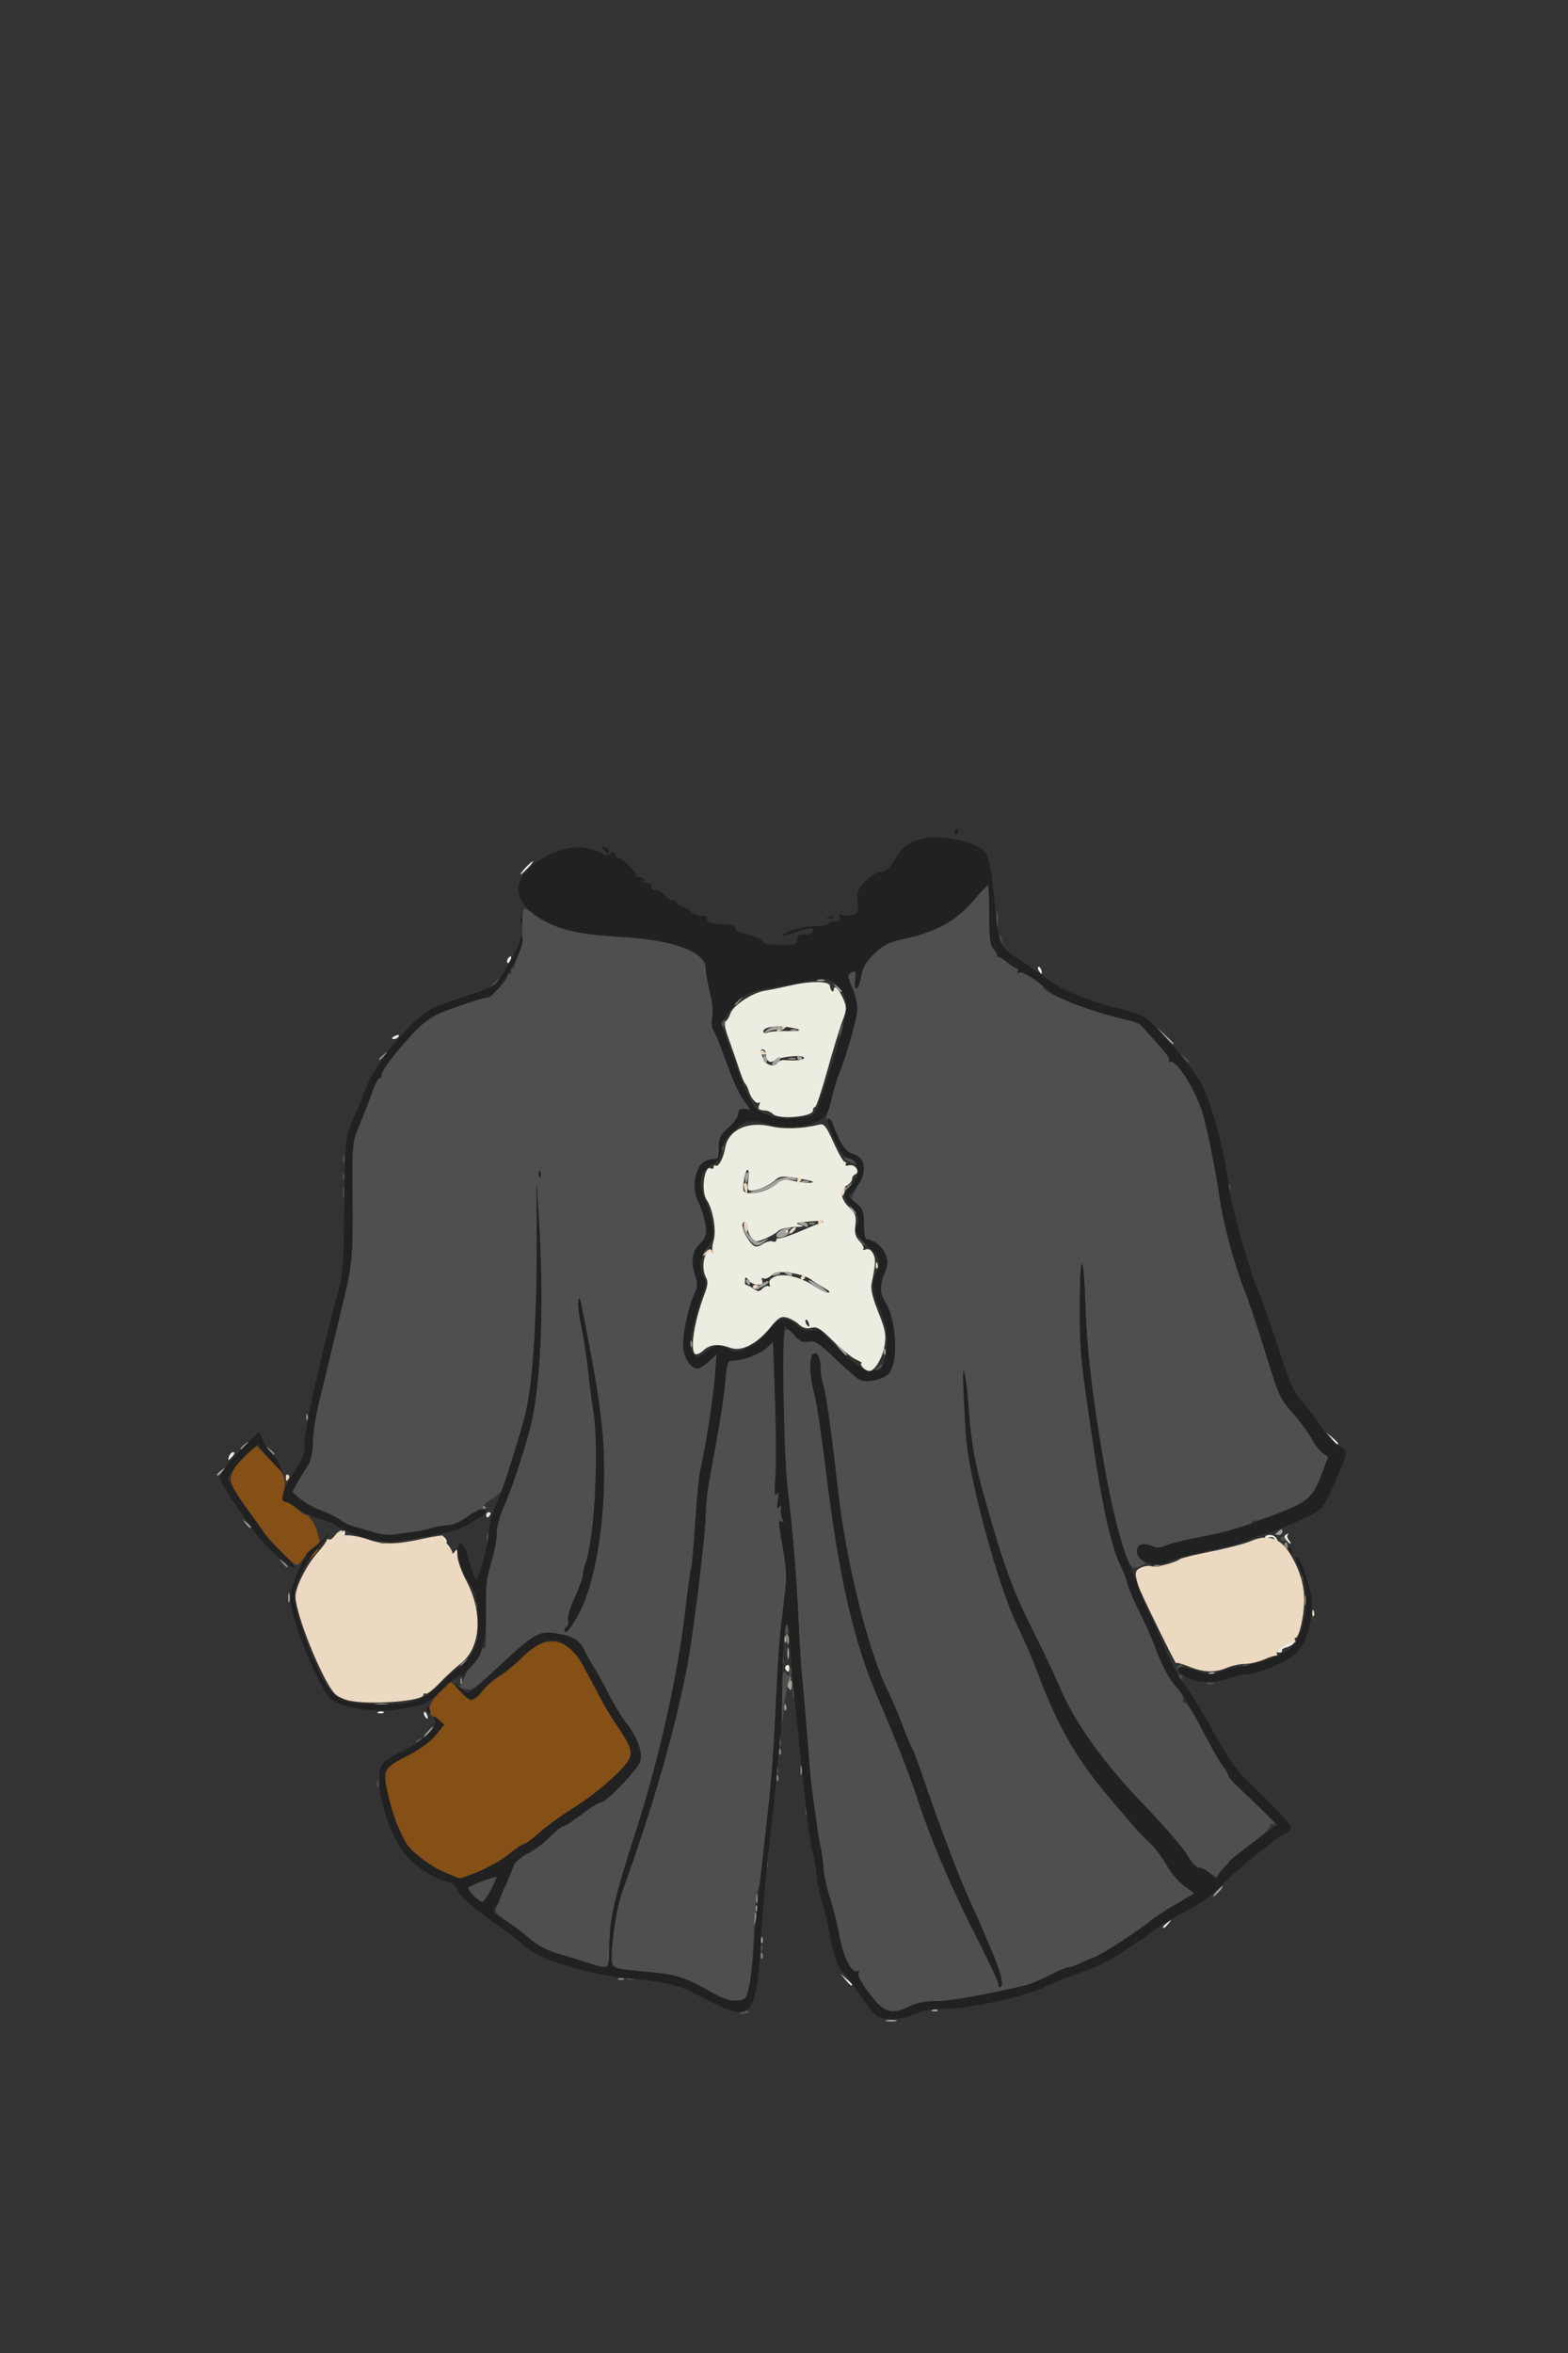 <?xml version="1.0" encoding="UTF-8" standalone="no"?>
<!-- Created with Inkscape (http://www.inkscape.org/) -->

<svg
   version="1.1"
   id="svg161"
   width="192"
   height="288"
   viewBox="0 0 192 288"
   xmlns="http://www.w3.org/2000/svg"
   xmlns:svg="http://www.w3.org/2000/svg">
  <rect x="0" y="0" width="192" height="288" fill="#333333" stroke="none"/>
  <defs
     id="defs165" />
  <g
     id="g167"
     transform="translate(3.538,0.708)">
    <g
       id="g171"
       transform="translate(-2.3341514e-8,0.708)">
      <path
         style="fill:#ecece1;stroke-width:0.32"
         d="M 99.97,240.88 99.36,240.16 l 0.72,0.61 c 0.677,0.573 0.866,0.83 0.61,0.83 -0.061,0 -0.385,-0.324 -0.72,-0.72 z M 138.88,234.439 c 0,-0.067 0.252,-0.318 0.56,-0.56 0.508,-0.398 0.519,-0.387 0.121,0.121 -0.418,0.533 -0.681,0.703 -0.681,0.439 z M 48.467,208.619 c -0.116,-0.188 -0.142,-0.41 -0.058,-0.494 0.084,-0.084 0.238,0.07 0.342,0.341 0.216,0.564 0.032,0.663 -0.284,0.153 z M 42.82,208.101 c 0.231,-0.092 0.507,-0.081 0.613,0.025 0.106,0.106 -0.083,0.182 -0.42,0.168 -0.373,-0.015 -0.449,-0.091 -0.193,-0.193 z m 49.834,-5.199 c -0.101,-0.164 -0.038,-0.388 0.141,-0.499 0.179,-0.111 0.325,0.024 0.325,0.298 0,0.562 -0.192,0.645 -0.466,0.201 z m 60.159,-2.283 c 0.08,-0.129 0.641,-0.527 1.248,-0.885 0.803,-0.474 1.055,-0.525 0.926,-0.189 -0.097,0.254 -0.52,0.547 -0.939,0.653 -0.419,0.105 -0.698,0.296 -0.619,0.424 0.079,0.128 -0.06,0.233 -0.308,0.233 -0.249,0 -0.387,-0.105 -0.307,-0.234 z M 50.741,186.974 c -0.174,-0.456 -0.137,-0.493 0.179,-0.179 0.219,0.217 0.317,0.475 0.218,0.574 -0.099,0.099 -0.277,-0.079 -0.398,-0.395 z m 103.203,0.095 c -0.289,-0.348 -0.279,-0.507 0.041,-0.691 0.229,-0.132 0.309,-0.122 0.178,0.022 -0.13,0.144 -0.077,0.455 0.119,0.691 0.196,0.236 0.284,0.429 0.196,0.429 -0.088,0 -0.329,-0.203 -0.535,-0.452 z m -1.455,-0.175 c -0.104,-0.168 -0.401,-0.225 -0.659,-0.126 -0.258,0.099 -0.47,0.108 -0.47,0.02 0,-0.421 0.957,-0.457 1.296,-0.05 0.21,0.254 0.301,0.461 0.202,0.461 -0.099,0 -0.265,-0.138 -0.369,-0.306 z M 38.24,186.24 c 0.109,-0.176 0.261,-0.32 0.339,-0.32 0.078,0 0.141,0.144 0.141,0.32 0,0.176 -0.152,0.32 -0.339,0.32 -0.186,0 -0.25,-0.144 -0.141,-0.32 z M 56,184 c 0,-0.176 0.152,-0.32 0.339,-0.32 0.186,0 0.25,0.144 0.141,0.32 -0.109,0.176 -0.261,0.32 -0.339,0.32 C 56.064,184.32 56,184.176 56,184 Z m -31.476,-7.2 c 0.101,-0.264 0.33,-0.48 0.509,-0.48 0.187,0 0.156,0.203 -0.073,0.48 -0.219,0.264 -0.448,0.48 -0.509,0.48 -0.061,0 -0.028,-0.216 0.073,-0.48 z m 134.965,-2.16 -0.61,-0.72 0.72,0.61 c 0.677,0.573 0.866,0.83 0.61,0.83 -0.061,0 -0.385,-0.324 -0.72,-0.72 z M 102.08,165.92 c -0.219,-0.264 -0.273,-0.486 -0.119,-0.493 0.154,-0.007 -0.153,-0.208 -0.681,-0.446 -0.528,-0.238 -1.791,-1.256 -2.806,-2.261 -1.577,-1.561 -1.968,-1.797 -2.682,-1.618 -0.6,0.151 -1.027,0.031 -1.514,-0.423 -0.373,-0.348 -1.049,-0.725 -1.503,-0.837 -0.702,-0.174 -1.003,0.014 -2.028,1.264 -1.635,1.995 -3.495,2.939 -4.837,2.453 -1.474,-0.533 -2.504,-0.441 -3.295,0.296 -0.387,0.361 -0.847,0.568 -1.02,0.461 -0.689,-0.426 -0.124,-4.045 1.156,-7.396 0.387,-1.013 0.425,-1.488 0.158,-1.985 -0.718,-1.342 -0.091,-3.794 0.771,-3.013 0.144,0.13 0.171,0.078 0.06,-0.117 -0.111,-0.195 -0.059,-0.843 0.115,-1.44 0.352,-1.204 -0.106,-3.819 -0.862,-4.917 -0.733,-1.065 -0.285,-4.35 0.525,-3.849 0.176,0.109 0.321,0.037 0.321,-0.16 0,-0.197 0.122,-0.282 0.272,-0.19 0.335,0.207 0.944,-0.939 1.146,-2.158 0.363,-2.19 2.723,-3.312 5.579,-2.651 1.66,0.384 3.911,0.303 5.977,-0.215 0.553,-0.139 0.816,0.199 1.719,2.205 0.586,1.303 1.201,2.369 1.366,2.369 0.165,0 0.219,0.131 0.121,0.29 -0.099,0.16 0.107,0.215 0.457,0.124 0.703,-0.184 1.378,0.888 0.702,1.114 -0.208,0.069 -0.378,0.325 -0.378,0.568 0,0.243 -0.288,0.596 -0.64,0.785 -0.912,0.488 -0.791,1.655 0.276,2.678 0.784,0.751 0.895,1.063 0.767,2.164 -0.116,1.004 7e-5,1.445 0.527,2.006 0.372,0.396 0.571,0.824 0.442,0.952 -0.128,0.128 0.003,0.142 0.293,0.031 0.347,-0.133 0.653,0.036 0.901,0.5 0.351,0.656 0.322,1.271 -0.175,3.668 -0.141,0.683 0.094,1.69 0.814,3.487 0.844,2.105 0.976,2.771 0.793,3.994 -0.236,1.571 -1.215,3.24 -1.901,3.24 -0.23,0 -0.598,-0.216 -0.817,-0.48 z m -6.61,-5.454 c -0.104,-0.272 -0.258,-0.425 -0.342,-0.341 -0.084,0.084 -0.058,0.306 0.058,0.494 0.316,0.511 0.5,0.411 0.284,-0.153 z m -4.888,-4.453 c 0.16,0.099 0.206,-0.041 0.103,-0.31 -0.123,-0.321 0.092,-0.617 0.625,-0.859 1.048,-0.477 3.241,0.042 4.883,1.157 0.647,0.439 1.408,0.793 1.692,0.786 0.302,-0.007 0.117,-0.226 -0.445,-0.527 -0.528,-0.283 -1.291,-0.771 -1.697,-1.086 -0.405,-0.315 -1.527,-0.671 -2.492,-0.792 -1.423,-0.178 -1.871,-0.115 -2.363,0.33 -0.334,0.302 -0.759,0.456 -0.944,0.342 -0.204,-0.126 -0.261,-0.012 -0.146,0.289 0.272,0.71 -1.126,0.657 -1.672,-0.063 -0.382,-0.503 -0.445,-0.446 -0.445,0.4 0,0.088 0.108,0.177 0.24,0.198 0.132,0.021 0.511,0.228 0.843,0.46 0.504,0.353 0.679,0.346 1.066,-0.041 0.255,-0.255 0.594,-0.382 0.754,-0.283 z m 0.484,-5.488 c 0.25,0.096 0.454,0.035 0.454,-0.136 0,-0.17 0.108,-0.276 0.24,-0.234 0.248,0.079 1.759,-0.444 3.44,-1.189 0.528,-0.234 1.233,-0.515 1.566,-0.624 0.964,-0.316 0.491,-0.394 -1.406,-0.232 -1.406,0.12 -1.599,0.198 -0.96,0.388 0.634,0.188 0.489,0.244 -0.697,0.269 -0.83,0.018 -1.701,0.235 -1.953,0.488 -0.251,0.251 -0.97,0.671 -1.598,0.933 -1.043,0.436 -1.185,0.429 -1.647,-0.081 C 88.227,149.801 88,149.237 88,148.855 c 0,-0.382 -0.144,-0.695 -0.32,-0.695 -0.492,0 -0.38,0.887 0.233,1.851 0.794,1.249 1.108,1.382 1.95,0.831 0.412,-0.27 0.953,-0.412 1.203,-0.316 z m 1.329,-1.125 c 0.217,-0.219 0.475,-0.317 0.574,-0.218 0.099,0.099 -0.079,0.277 -0.395,0.398 -0.456,0.174 -0.493,0.137 -0.179,-0.179 z m -2.064,-5.191 c 0.566,-0.237 1.214,-0.653 1.439,-0.924 0.32,-0.385 0.671,-0.433 1.6,-0.217 1.277,0.297 2.83,0.385 2.592,0.147 -0.08,-0.08 -1.004,-0.282 -2.053,-0.45 -1.67,-0.267 -1.988,-0.232 -2.549,0.283 -0.7,0.644 -2.153,1.271 -2.943,1.271 -0.4,0 -0.467,-0.258 -0.33,-1.28 0.094,-0.704 0.06,-1.28 -0.076,-1.28 -0.301,0 -0.695,2.231 -0.461,2.61 0.25,0.405 1.617,0.326 2.779,-0.16 z M 91.143,134.96 C 90.91,134.74 90.54,134.546 90.32,134.528 c -0.993,-0.08 -1.097,-0.158 -0.897,-0.678 0.116,-0.303 0.114,-0.453 -0.004,-0.335 -0.298,0.298 -0.965,-0.427 -1.26,-1.369 -0.135,-0.432 -0.341,-0.857 -0.458,-0.945 -0.117,-0.088 -0.445,-0.88 -0.73,-1.76 -0.285,-0.88 -0.849,-2.508 -1.254,-3.618 -0.504,-1.38 -0.627,-2.088 -0.39,-2.24 0.191,-0.122 0.448,-0.546 0.572,-0.942 0.305,-0.978 2.661,-2.544 4.202,-2.793 0.693,-0.112 2.209,-0.422 3.37,-0.688 2.326,-0.534 4.61,-0.487 4.61,0.094 0,0.205 0.108,0.481 0.24,0.613 0.132,0.132 0.24,0.064 0.24,-0.152 0,-0.682 0.687,-3.2e-4 1.174,1.165 0.425,1.018 0.412,1.271 -0.151,2.761 -0.341,0.902 -1.167,3.62 -1.836,6.04 -0.669,2.42 -1.336,4.4 -1.481,4.4 -0.145,0 -0.265,0.196 -0.265,0.437 0,0.756 -4.129,1.133 -4.857,0.443 z m 0.549,-6.339 c 0.115,-0.186 0.52,-0.314 0.899,-0.285 1.465,0.115 2.479,-0.03 2.294,-0.328 -0.225,-0.365 -3.018,-0.066 -3.591,0.384 -0.518,0.407 -1.054,0.035 -1.054,-0.731 0,-0.342 -0.144,-0.621 -0.32,-0.621 -0.396,0 -0.396,0.078 -0.008,1.099 0.319,0.84 1.381,1.127 1.78,0.482 z m 1.101,-3.839 c 2.009,0.065 2.033,-0.217 0.042,-0.495 -1.544,-0.216 -2.915,0.044 -2.915,0.553 0,0.206 0.228,0.254 0.56,0.117 0.308,-0.127 1.349,-0.206 2.313,-0.175 z M 44.48,125.634 c 0,-0.069 0.223,-0.212 0.497,-0.316 0.285,-0.109 0.413,-0.056 0.301,0.126 -0.188,0.304 -0.798,0.45 -0.798,0.191 z m 79.187,-8.216 c -0.116,-0.188 -0.142,-0.41 -0.058,-0.494 0.084,-0.084 0.238,0.07 0.342,0.341 0.216,0.564 0.032,0.663 -0.284,0.153 z M 58.56,116.179 c 0,-0.166 0.142,-0.389 0.316,-0.497 0.181,-0.112 0.235,0.016 0.126,0.301 -0.213,0.554 -0.442,0.656 -0.442,0.196 z M 60.8,104.8 c 0.413,-0.44 0.824,-0.8 0.912,-0.8 0.088,0 -0.178,0.36 -0.592,0.8 -0.413,0.44 -0.824,0.8 -0.912,0.8 -0.088,0 0.178,-0.36 0.592,-0.8 z"
         id="tie" />
      <path
         style="fill:#ecd9c1;stroke-width:0.32"
         d="m 39.255,206.742 c -0.674,-0.137 -1.484,-0.522 -1.8,-0.856 -1.51,-1.591 -4.815,-9.765 -4.815,-11.909 0,-1.129 1.366,-3.833 2.696,-5.337 0.623,-0.704 1.135,-1.397 1.138,-1.539 0.003,-0.142 0.124,-0.186 0.268,-0.097 0.144,0.089 0.464,-0.119 0.711,-0.461 0.438,-0.607 1.161,-0.907 0.807,-0.335 -0.098,0.158 0.29,0.292 0.861,0.296 0.572,0.005 1.669,0.235 2.439,0.512 1.801,0.648 3.413,0.626 6.665,-0.089 1.444,-0.318 2.563,-0.477 2.487,-0.354 -0.076,0.123 0.147,0.553 0.495,0.954 0.348,0.402 0.636,0.888 0.638,1.081 0.003,0.193 0.144,0.135 0.315,-0.129 0.236,-0.366 0.311,-0.239 0.315,0.533 0.003,0.557 0.491,1.93 1.085,3.05 2.101,3.96 1.775,8.303 -0.765,10.204 -0.568,0.425 -1.683,1.453 -2.478,2.284 -0.795,0.831 -1.57,1.435 -1.721,1.341 -0.152,-0.094 -0.276,-0.036 -0.276,0.129 0,0.77 -6.344,1.273 -9.065,0.72 z M 142,202.548 c -0.836,-0.339 -1.52,-0.518 -1.52,-0.396 0,0.3 -4.341,-8.569 -4.612,-9.422 -0.504,-1.588 -0.457,-1.93 0.314,-2.282 0.424,-0.193 0.999,-0.263 1.278,-0.156 0.495,0.19 2.855,-0.408 3.507,-0.888 0.18,-0.133 1.908,-0.552 3.84,-0.932 1.932,-0.38 4.114,-0.953 4.85,-1.273 1.976,-0.861 3.531,-0.392 4.67,1.409 1.234,1.95 1.833,3.856 1.833,5.828 0,1.888 -0.617,4.604 -1.045,4.604 -0.15,0 -0.17,0.166 -0.044,0.369 0.126,0.205 0.089,0.283 -0.084,0.177 -0.438,-0.27 -2.422,0.993 -2.179,1.387 0.11,0.178 0.081,0.293 -0.064,0.256 -0.145,-0.037 -0.821,0.175 -1.503,0.472 -0.681,0.297 -1.73,0.539 -2.33,0.539 -0.6,0 -1.608,0.216 -2.24,0.48 -1.509,0.63 -2.813,0.582 -4.671,-0.172 z m 15.145,-6.575 c 0.015,-0.373 0.091,-0.449 0.193,-0.193 0.092,0.231 0.081,0.507 -0.025,0.613 -0.106,0.106 -0.182,-0.083 -0.168,-0.42 z M 31.467,179.374 c 0,-0.256 0.122,-0.39 0.272,-0.298 0.15,0.092 0.189,0.302 0.088,0.466 -0.259,0.419 -0.36,0.372 -0.36,-0.168 z M 88.64,156.107 c 0,-0.147 0.136,-0.267 0.301,-0.267 0.166,0 0.375,0.12 0.466,0.267 0.091,0.147 -0.045,0.267 -0.301,0.267 -0.256,0 -0.466,-0.12 -0.466,-0.267 z M 94.56,154.88 c 0.109,-0.176 0.261,-0.32 0.339,-0.32 0.078,0 0.141,0.144 0.141,0.32 0,0.176 -0.152,0.32 -0.339,0.32 -0.186,0 -0.25,-0.144 -0.141,-0.32 z m 9.145,-1.467 c 0.015,-0.373 0.091,-0.449 0.193,-0.193 0.092,0.231 0.081,0.507 -0.025,0.613 -0.106,0.106 -0.182,-0.083 -0.168,-0.42 z M 82.56,152.238 c 0,-0.088 0.203,-0.329 0.452,-0.535 0.348,-0.289 0.507,-0.279 0.691,0.041 0.132,0.229 0.122,0.309 -0.022,0.178 -0.144,-0.13 -0.455,-0.077 -0.691,0.119 -0.236,0.196 -0.429,0.284 -0.429,0.196 z m 10.56,-2.767 c 0,-0.332 0.609,-0.813 0.789,-0.624 0.059,0.062 -0.095,0.298 -0.341,0.525 -0.246,0.227 -0.448,0.271 -0.448,0.099 z M 87.587,148.8 c -0.092,-0.352 -0.037,-0.64 0.123,-0.64 0.16,0 0.29,0.288 0.29,0.64 0,0.352 -0.055,0.64 -0.123,0.64 -0.067,0 -0.198,-0.288 -0.29,-0.64 z M 96.64,148.16 c 0,-0.176 0.152,-0.32 0.339,-0.32 0.186,0 0.25,0.144 0.141,0.32 -0.109,0.176 -0.261,0.32 -0.339,0.32 -0.078,0 -0.141,-0.144 -0.141,-0.32 z m 2.88,-3.661 c 0,-0.254 0.131,-0.542 0.29,-0.64 0.16,-0.099 0.215,0.109 0.123,0.461 C 99.737,145.067 99.52,145.161 99.52,144.499 Z M 87.587,144 c -0.092,-0.352 -0.037,-0.64 0.123,-0.64 C 87.869,143.36 88,143.648 88,144 c 0,0.352 -0.055,0.64 -0.123,0.64 -0.067,0 -0.198,-0.288 -0.29,-0.64 z M 94.08,143.04 c 0,-0.176 0.152,-0.32 0.339,-0.32 0.186,0 0.25,0.144 0.141,0.32 -0.109,0.176 -0.261,0.32 -0.339,0.32 -0.078,0 -0.141,-0.144 -0.141,-0.32 z M 89.6,127.341 c 0,-0.186 0.144,-0.25 0.32,-0.141 0.176,0.109 0.32,0.261 0.32,0.339 0,0.078 -0.144,0.141 -0.32,0.141 -0.176,0 -0.32,-0.152 -0.32,-0.339 z M 91.84,124.48 c 0.264,-0.171 0.624,-0.31 0.8,-0.31 0.176,0 0.104,0.14 -0.16,0.31 -0.264,0.171 -0.624,0.31 -0.8,0.31 -0.176,0 -0.104,-0.14 0.16,-0.31 z"
         id="skin" />
      <path
         style="fill:#a3a29e;stroke-width:0.32"
         d="m 105.04,245.859 c 0.308,-0.081 0.812,-0.081 1.12,0 0.308,0.081 0.056,0.146 -0.56,0.146 -0.616,0 -0.868,-0.066 -0.56,-0.146 z m 5.62,-1.278 c 0.231,-0.092 0.507,-0.081 0.613,0.025 0.106,0.106 -0.083,0.182 -0.42,0.168 -0.373,-0.015 -0.449,-0.091 -0.193,-0.193 z m -21.035,-8.608 c 0.015,-0.373 0.091,-0.449 0.193,-0.193 0.092,0.231 0.081,0.507 -0.025,0.613 -0.106,0.106 -0.182,-0.083 -0.168,-0.42 z m -0.64,-3.84 c 0.015,-0.373 0.091,-0.449 0.193,-0.193 0.092,0.231 0.081,0.507 -0.025,0.613 -0.106,0.106 -0.182,-0.083 -0.168,-0.42 z M 145.44,230.08 c 0.319,-0.352 0.651,-0.64 0.739,-0.64 0.088,0 -0.101,0.288 -0.419,0.64 -0.319,0.352 -0.651,0.64 -0.739,0.64 -0.088,0 0.101,-0.288 0.419,-0.64 z M 48.8,210.56 c 0.319,-0.352 0.651,-0.64 0.739,-0.64 0.088,0 -0.101,0.288 -0.419,0.64 -0.319,0.352 -0.651,0.64 -0.739,0.64 -0.088,0 0.101,-0.288 0.419,-0.64 z m 43.705,-3.067 c 0.015,-0.373 0.091,-0.449 0.193,-0.193 0.092,0.231 0.081,0.507 -0.025,0.613 -0.106,0.106 -0.182,-0.083 -0.168,-0.42 z M 42.48,207.134 c 0.396,-0.076 1.044,-0.076 1.44,0 0.396,0.076 0.072,0.139 -0.72,0.139 -0.792,0 -1.116,-0.062 -0.72,-0.139 z m 50.463,-2.042 c -0.118,-0.191 -0.055,-0.508 0.141,-0.704 0.261,-0.261 0.356,-0.169 0.356,0.348 0,0.773 -0.166,0.892 -0.497,0.356 z M 144.58,203.301 c 0.231,-0.092 0.507,-0.081 0.613,0.025 0.106,0.106 -0.083,0.182 -0.42,0.168 -0.373,-0.015 -0.449,-0.091 -0.193,-0.193 z M 92.874,200.96 c 0,-0.616 0.066,-0.868 0.146,-0.56 0.08,0.308 0.08,0.812 0,1.12 -0.08,0.308 -0.146,0.056 -0.146,-0.56 z m -0.369,-1.787 c 0.015,-0.373 0.091,-0.449 0.193,-0.193 0.092,0.231 0.081,0.507 -0.025,0.613 -0.106,0.106 -0.182,-0.083 -0.168,-0.42 z M 31.742,194.08 c 0.006,-0.528 0.078,-0.705 0.159,-0.394 0.081,0.311 0.076,0.743 -0.012,0.96 -0.088,0.217 -0.154,-0.038 -0.148,-0.566 z M 152.64,186.386 c 0,-0.037 0.192,-0.227 0.427,-0.422 0.319,-0.265 0.427,-0.248 0.427,0.068 0,0.232 -0.192,0.422 -0.427,0.422 -0.235,0 -0.427,-0.03 -0.427,-0.068 z M 26.519,185.04 c -0.398,-0.508 -0.387,-0.519 0.121,-0.121 0.533,0.418 0.703,0.681 0.439,0.681 -0.066,0 -0.318,-0.252 -0.56,-0.56 z M 23.04,179.079 c 0,-0.067 0.252,-0.318 0.56,-0.56 0.508,-0.398 0.519,-0.387 0.121,0.121 C 23.303,179.173 23.04,179.343 23.04,179.079 Z m 2.88,-3.2 c 0,-0.067 0.252,-0.318 0.56,-0.56 0.508,-0.398 0.519,-0.387 0.121,0.121 C 26.183,175.973 25.92,176.143 25.92,175.879 Z M 99.33,163.76 98.72,163.04 l 0.72,0.61 c 0.677,0.573 0.866,0.83 0.61,0.83 -0.061,0 -0.385,-0.324 -0.72,-0.72 z m 5.336,0.213 c 0.015,-0.373 0.091,-0.449 0.193,-0.193 0.092,0.231 0.081,0.507 -0.025,0.613 -0.106,0.106 -0.182,-0.083 -0.168,-0.42 z m -8.279,-7.859 c -0.579,-0.371 -0.987,-0.741 -0.905,-0.823 0.082,-0.082 0.697,0.224 1.368,0.68 1.454,0.988 1.051,1.112 -0.463,0.143 z M 88.96,156.35 c 0,-0.064 0.36,-0.352 0.8,-0.641 0.44,-0.288 0.8,-0.4 0.8,-0.248 0,0.152 -0.36,0.44 -0.8,0.641 -0.44,0.2 -0.8,0.312 -0.8,0.248 z M 87.84,155.52 c -0.109,-0.176 -0.045,-0.32 0.141,-0.32 0.186,0 0.339,0.144 0.339,0.32 0,0.176 -0.064,0.32 -0.141,0.32 -0.078,0 -0.23,-0.144 -0.339,-0.32 z m 3.286,-1.014 c 0.186,-0.186 0.527,-0.275 0.758,-0.198 0.24,0.08 0.095,0.225 -0.338,0.338 -0.532,0.139 -0.657,0.098 -0.42,-0.14 z M 92.8,154.56 c -0.41,-0.265 -0.399,-0.311 0.08,-0.315 0.308,-0.003 0.56,0.139 0.56,0.315 0,0.39 -0.036,0.39 -0.64,0 z m -4.761,-4.496 c -0.397,-0.537 -0.651,-1.149 -0.565,-1.36 0.095,-0.233 0.166,-0.185 0.181,0.12 0.014,0.277 0.372,0.83 0.795,1.227 0.652,0.612 0.885,0.667 1.52,0.358 0.715,-0.348 0.721,-0.341 0.129,0.133 -0.885,0.709 -1.243,0.626 -2.06,-0.478 z M 91.52,149.771 c 0,-0.37 1.068,-0.98 1.659,-0.949 0.232,0.012 0.133,0.146 -0.219,0.298 -0.431,0.185 -0.483,0.284 -0.16,0.302 0.427,0.024 0.427,0.062 0,0.338 -0.619,0.4 -1.28,0.406 -1.28,0.011 z M 94.56,148.48 c -0.611,-0.262 -0.607,-0.276 0.08,-0.298 0.396,-0.012 0.72,0.122 0.72,0.298 0,0.176 -0.036,0.31 -0.08,0.298 -0.044,-0.012 -0.368,-0.146 -0.72,-0.298 z m 6.199,-1.84 c -0.398,-0.508 -0.387,-0.519 0.121,-0.121 0.308,0.242 0.56,0.494 0.56,0.56 0,0.263 -0.263,0.094 -0.681,-0.439 z m -11.566,-2.431 c 0.744,-0.203 1.678,-0.649 2.076,-0.991 0.668,-0.575 2.348,-0.753 2.794,-0.297 0.097,0.099 -0.279,0.134 -0.837,0.076 -0.639,-0.066 -1.243,0.104 -1.636,0.459 -0.642,0.581 -2.42,1.208 -3.269,1.153 -0.265,-0.017 0.127,-0.197 0.871,-0.4 z M 87.68,142.72 c 0,-0.352 0.131,-0.64 0.29,-0.64 0.16,0 0.215,0.288 0.123,0.64 -0.092,0.352 -0.223,0.64 -0.29,0.64 -0.067,0 -0.123,-0.288 -0.123,-0.64 z m 6.96,0.428 c 0.22,-0.089 0.58,-0.089 0.8,0 0.22,0.089 0.04,0.161 -0.4,0.161 -0.44,0 -0.62,-0.073 -0.4,-0.161 z M 91.2,128.48 c 0.219,-0.264 0.542,-0.48 0.718,-0.48 0.179,0 0.144,0.212 -0.078,0.48 -0.219,0.264 -0.542,0.48 -0.718,0.48 -0.179,0 -0.144,-0.212 0.078,-0.48 z m -1.28,-0.32 c 0,-0.264 0.057,-0.48 0.126,-0.48 0.069,0 0.209,0.216 0.31,0.48 0.101,0.264 0.045,0.48 -0.126,0.48 -0.17,0 -0.31,-0.216 -0.31,-0.48 z m 4.16,-0.179 c 0,-0.186 0.144,-0.25 0.32,-0.141 0.176,0.109 0.32,0.261 0.32,0.339 0,0.078 -0.144,0.141 -0.32,0.141 -0.176,0 -0.32,-0.152 -0.32,-0.339 z m 44.94,-2.621 -0.94,-1.04 1.04,0.94 c 0.572,0.517 1.04,0.985 1.04,1.04 0,0.247 -0.264,0.03 -1.14,-0.94 z m -48.639,-0.718 c 0.71,-0.551 1.649,-0.631 1.937,-0.166 0.108,0.174 -0.003,0.24 -0.246,0.147 -0.243,-0.093 -0.862,-0.019 -1.377,0.166 -0.868,0.311 -0.89,0.3 -0.314,-0.147 z M 98.839,119.44 c -0.398,-0.508 -0.387,-0.519 0.121,-0.121 0.533,0.418 0.703,0.681 0.439,0.681 -0.066,0 -0.318,-0.252 -0.56,-0.56 z M 96.56,118.508 c 0.22,-0.089 0.58,-0.089 0.8,0 0.22,0.089 0.04,0.161 -0.4,0.161 -0.44,0 -0.62,-0.073 -0.4,-0.161 z"
         id="path181" />
      <path
         style="fill:#8b857a;stroke-width:0.32"
         d="m 72.26,240.741 c 0.231,-0.092 0.507,-0.081 0.613,0.025 0.106,0.106 -0.083,0.182 -0.42,0.168 -0.373,-0.015 -0.449,-0.091 -0.193,-0.193 z m 17.365,-2.848 c 0.015,-0.373 0.091,-0.449 0.193,-0.193 0.092,0.231 0.081,0.507 -0.025,0.613 -0.106,0.106 -0.182,-0.083 -0.168,-0.42 z M 88.64,233.44 c 0,-0.44 0.124,-0.8 0.276,-0.8 0.152,0 0.207,0.36 0.123,0.8 -0.084,0.44 -0.208,0.8 -0.276,0.8 -0.067,0 -0.123,-0.36 -0.123,-0.8 z m 0.382,-2.56 c 0.006,-0.528 0.078,-0.705 0.159,-0.394 0.081,0.311 0.076,0.743 -0.012,0.96 -0.088,0.217 -0.154,-0.038 -0.148,-0.566 z m 2.523,-14.747 c 0.015,-0.373 0.091,-0.449 0.193,-0.193 0.092,0.231 0.081,0.507 -0.025,0.613 -0.106,0.106 -0.182,-0.083 -0.168,-0.42 z M 94.462,215.2 c 0.006,-0.528 0.078,-0.705 0.159,-0.394 0.081,0.311 0.076,0.743 -0.012,0.96 -0.088,0.217 -0.154,-0.038 -0.148,-0.566 z m -2.597,-2.267 c 0.015,-0.373 0.091,-0.449 0.193,-0.193 0.092,0.231 0.081,0.507 -0.025,0.613 -0.106,0.106 -0.182,-0.083 -0.168,-0.42 z m -39.04,-8.64 c 0.015,-0.373 0.091,-0.449 0.193,-0.193 0.092,0.231 0.081,0.507 -0.025,0.613 -0.106,0.106 -0.182,-0.083 -0.168,-0.42 z m 40.081,-0.279 c 0,-0.256 0.122,-0.39 0.272,-0.298 0.15,0.092 0.189,0.302 0.088,0.466 -0.259,0.419 -0.36,0.372 -0.36,-0.168 z M 52.8,202.439 c 0,-0.067 0.252,-0.318 0.56,-0.56 0.508,-0.398 0.519,-0.387 0.121,0.121 C 53.063,202.533 52.8,202.703 52.8,202.439 Z m 39.944,-3.183 c -0.119,-0.584 -0.074,-0.794 0.126,-0.594 0.171,0.171 0.254,0.578 0.184,0.904 -0.093,0.44 -0.174,0.359 -0.31,-0.31 z M 156.222,194.4 c 0.007,-0.528 0.078,-0.705 0.159,-0.394 0.081,0.311 0.076,0.743 -0.012,0.96 -0.088,0.217 -0.154,-0.038 -0.148,-0.566 z M 30.999,189.84 c -0.398,-0.508 -0.387,-0.519 0.121,-0.121 0.533,0.418 0.703,0.681 0.439,0.681 -0.066,0 -0.318,-0.252 -0.56,-0.56 z M 137.86,190.181 c 0.231,-0.092 0.507,-0.081 0.613,0.025 0.106,0.106 -0.083,0.182 -0.42,0.168 -0.373,-0.015 -0.449,-0.091 -0.193,-0.193 z m 15.914,-2.319 c -0.101,-0.164 -0.062,-0.373 0.088,-0.466 0.15,-0.092 0.272,0.042 0.272,0.298 0,0.54 -0.101,0.587 -0.36,0.168 z m -98.537,-4.881 c 0.092,-0.15 0.302,-0.189 0.466,-0.088 0.419,0.259 0.372,0.36 -0.168,0.36 -0.256,0 -0.39,-0.122 -0.298,-0.272 z M 29.399,176.08 c -0.398,-0.508 -0.387,-0.519 0.121,-0.121 0.533,0.418 0.703,0.681 0.439,0.681 -0.066,0 -0.318,-0.252 -0.56,-0.56 z m 4.546,-4.107 c 0.015,-0.373 0.091,-0.449 0.193,-0.193 0.092,0.231 0.081,0.507 -0.025,0.613 -0.106,0.106 -0.182,-0.083 -0.168,-0.42 z m 47.04,-8.96 c 0.015,-0.373 0.091,-0.449 0.193,-0.193 0.092,0.231 0.081,0.507 -0.025,0.613 -0.106,0.106 -0.182,-0.083 -0.168,-0.42 z M 95.62,148.261 c 0.231,-0.092 0.507,-0.081 0.613,0.025 0.106,0.106 -0.083,0.182 -0.42,0.168 -0.373,-0.015 -0.449,-0.091 -0.193,-0.193 z m 4.22,-4.062 c 0,-0.067 0.252,-0.318 0.56,-0.56 0.508,-0.398 0.519,-0.387 0.121,0.121 -0.418,0.533 -0.681,0.703 -0.681,0.439 z m -56.96,-16 c 0,-0.067 0.252,-0.318 0.56,-0.56 0.508,-0.398 0.519,-0.387 0.121,0.121 -0.418,0.533 -0.681,0.703 -0.681,0.439 z m 50.16,-0.091 c 0.22,-0.089 0.58,-0.089 0.8,0 0.22,0.089 0.04,0.161 -0.4,0.161 -0.44,0 -0.62,-0.073 -0.4,-0.161 z m 0.34,-3.527 c 0.231,-0.092 0.507,-0.081 0.613,0.025 0.106,0.106 -0.083,0.182 -0.42,0.168 -0.373,-0.015 -0.449,-0.091 -0.193,-0.193 z m -6.98,-3.102 c 0,-0.067 0.252,-0.318 0.56,-0.56 0.508,-0.398 0.519,-0.387 0.121,0.121 C 86.663,121.573 86.4,121.743 86.4,121.479 Z"
         id="path179" />
      <path
         style="fill:#4f4f4f;stroke-width:0.32"
         d="m 87.04,244.997 c 0,-0.068 0.288,-0.198 0.64,-0.29 0.352,-0.092 0.56,-0.037 0.461,0.123 -0.172,0.279 -1.102,0.42 -1.102,0.167 z m 16.412,-1.739 c -1.523,-1.883 -2.086,-2.88 -1.846,-3.268 0.103,-0.167 -0.007,-0.229 -0.245,-0.137 -0.652,0.25 -1.714,-1.941 -2.13,-4.396 -0.2,-1.178 -0.702,-3.194 -1.116,-4.48 -0.414,-1.286 -0.778,-2.91 -0.809,-3.61 -0.031,-0.7 -0.185,-1.852 -0.343,-2.56 -0.158,-0.708 -0.438,-2.439 -0.623,-3.847 -0.185,-1.408 -0.399,-2.992 -0.476,-3.52 -0.077,-0.528 -0.222,-2.04 -0.323,-3.36 -0.254,-3.311 -0.84,-10.196 -0.967,-11.36 -0.058,-0.528 -0.197,-2.904 -0.309,-5.28 -0.289,-6.11 -0.774,-12.064 -1.318,-16.16 -0.549,-4.136 -0.793,-19.419 -0.318,-19.894 0.2,-0.199 0.588,0.021 1.093,0.621 0.624,0.741 0.979,0.902 1.747,0.789 0.841,-0.123 1.267,0.149 3.33,2.131 1.301,1.25 2.634,2.399 2.962,2.552 0.816,0.382 2.789,-0.03 3.487,-0.728 1.277,-1.277 1.02,-6.635 -0.425,-8.84 -0.633,-0.966 -0.639,-2.087 -0.02,-3.569 0.392,-0.939 0.412,-1.355 0.105,-2.203 -0.335,-0.927 -1.437,-1.808 -2.349,-1.878 -0.176,-0.013 -0.32,-0.835 -0.32,-1.825 0,-1.528 -0.12,-1.898 -0.791,-2.442 l -0.791,-0.642 0.854,-1.716 c 1.093,-2.198 0.93,-3.307 -0.559,-3.798 -1.025,-0.338 -1.854,-1.568 -2.534,-3.762 -0.127,-0.409 -0.376,-0.631 -0.572,-0.51 -0.234,0.145 -0.274,-0.037 -0.122,-0.555 0.124,-0.424 0.436,-1.562 0.694,-2.53 0.258,-0.968 0.594,-2.048 0.746,-2.4 0.9,-2.08 2.274,-6.936 2.268,-8.014 -0.004,-0.696 -0.296,-1.903 -0.649,-2.681 -0.506,-1.115 -0.555,-1.471 -0.233,-1.675 0.684,-0.434 0.766,-0.316 0.625,0.894 -0.192,1.643 0.469,1.112 0.753,-0.605 0.168,-1.02 0.567,-1.689 1.598,-2.684 1.176,-1.135 1.733,-1.404 3.883,-1.873 3.679,-0.803 6.136,-2.167 8.169,-4.538 0.935,-1.091 1.773,-1.992 1.861,-2.003 0.088,-0.011 0.16,1.621 0.16,3.626 0,3.025 0.096,3.752 0.561,4.266 0.308,0.341 0.488,0.716 0.4,0.834 -0.088,0.118 -0.069,0.146 0.044,0.063 0.112,-0.083 0.627,0.205 1.145,0.64 0.517,0.435 1.082,0.791 1.254,0.791 0.173,0 0.212,0.166 0.086,0.369 -0.139,0.225 -0.088,0.283 0.13,0.148 0.368,-0.227 2.941,1.291 2.941,1.735 0,0.55 2.936,1.895 6.526,2.989 2.093,0.638 4.048,1.159 4.344,1.159 0.296,0 0.784,0.252 1.085,0.56 2.497,2.558 3.705,4.014 3.546,4.271 -0.104,0.167 -0.061,0.265 0.093,0.217 0.793,-0.247 3.108,3.415 3.987,6.308 0.533,1.753 1.591,6.998 2.002,9.924 0.475,3.384 1.791,8.367 3.043,11.52 0.489,1.232 1.426,3.968 2.082,6.08 2.364,7.61 2.137,7.095 4.191,9.485 0.811,0.943 1.748,2.245 2.083,2.894 0.335,0.648 0.916,1.394 1.29,1.656 l 0.681,0.477 -0.868,2.271 c -0.606,1.585 -1.173,2.497 -1.877,3.018 -0.984,0.729 -5.891,2.666 -6.369,2.514 -0.132,-0.042 -0.24,0.057 -0.24,0.219 0,0.162 -0.468,0.406 -1.04,0.542 -1.231,0.293 -1.226,0.291 -1.84,0.508 -0.264,0.093 -1.848,0.427 -3.52,0.742 -1.672,0.315 -3.502,0.766 -4.067,1.002 -0.788,0.329 -1.212,0.345 -1.82,0.068 -0.436,-0.199 -1.018,-0.275 -1.293,-0.169 -0.696,0.267 -0.626,1.368 0.121,1.891 0.596,0.418 0.585,0.449 -0.287,0.778 -1.058,0.399 -1.199,0.211 -2.196,-2.937 -1.056,-3.335 -1.636,-6.177 -2.951,-14.459 -1.018,-6.41 -1.322,-9.321 -1.486,-14.226 -0.238,-7.122 -0.693,-7.197 -0.701,-0.115 -0.006,5.436 0.115,6.662 1.689,17.12 1.167,7.753 2.254,12.49 3.366,14.67 0.351,0.689 0.707,1.63 0.791,2.092 0.084,0.462 0.685,1.884 1.336,3.159 0.651,1.275 1.528,3.231 1.949,4.346 1.03,2.73 1.819,4.196 2.836,5.268 0.467,0.493 0.77,1.103 0.673,1.356 -0.097,0.253 -0.009,0.426 0.197,0.384 0.206,-0.042 1.172,1.46 2.148,3.338 0.976,1.878 2.099,3.852 2.495,4.387 0.396,0.535 0.72,1.087 0.72,1.226 2e-4,0.139 0.396,0.631 0.88,1.093 3.97,3.789 5.211,5.065 4.762,4.892 -0.324,-0.124 -0.526,-0.035 -0.53,0.234 -0.004,0.239 -0.976,1.15 -2.16,2.024 -2.37,1.751 -4.4,3.701 -4.286,4.119 0.04,0.148 -0.349,-0.032 -0.866,-0.4 -0.516,-0.368 -1.166,-0.669 -1.443,-0.669 -0.277,0 -0.903,-0.698 -1.391,-1.552 -0.488,-0.853 -2.862,-3.6 -5.276,-6.105 -4.956,-5.141 -8.526,-10.128 -10.355,-14.463 -0.622,-1.474 -2.188,-4.773 -3.481,-7.331 -2.3,-4.549 -3.592,-8.159 -5.895,-16.47 -1.063,-3.837 -1.515,-6.53 -1.798,-10.72 -0.276,-4.098 -0.77,-5.666 -0.604,-1.92 0.318,7.191 0.495,8.522 1.888,14.211 1.659,6.778 3.436,12.244 4.95,15.229 0.58,1.144 1.61,3.556 2.288,5.36 2.463,6.554 4.86,10.682 8.966,15.44 1.291,1.496 2.636,3.065 2.988,3.488 0.353,0.422 1.126,1.214 1.719,1.76 0.593,0.546 1.515,1.764 2.05,2.706 0.534,0.943 1.524,2.115 2.2,2.604 l 1.229,0.89 -2.319,1.36 c -1.275,0.748 -2.607,1.612 -2.959,1.921 -1.251,1.097 -6.086,4.241 -7.028,4.57 -0.526,0.183 -1.32,0.523 -1.765,0.755 -0.444,0.232 -1.024,0.424 -1.288,0.427 -0.264,0.003 -1.344,0.454 -2.4,1.002 -1.056,0.548 -2.424,1.112 -3.04,1.254 -5.361,1.236 -9.119,1.896 -10.813,1.899 -1.32,0.002 -2.421,0.209 -3.2,0.6 -2.079,1.045 -3.072,0.853 -4.456,-0.858 z m 15.604,-2.697 c -0.131,-0.573 -0.7,-2.122 -1.266,-3.442 -0.565,-1.32 -1.151,-2.688 -1.3,-3.04 -0.15,-0.352 -0.731,-1.648 -1.291,-2.88 -1.307,-2.871 -3.827,-9.488 -5.485,-14.4 -0.713,-2.112 -1.405,-3.984 -1.539,-4.16 -0.134,-0.176 -0.645,-1.4 -1.137,-2.72 -0.491,-1.32 -1.287,-3.192 -1.767,-4.16 -2.516,-5.07 -5.19,-15.828 -6.244,-25.12 -0.818,-7.208 -1.448,-11.694 -1.758,-12.508 -0.17,-0.447 -0.311,-1.344 -0.314,-1.992 -0.006,-1.359 -0.405,-2.159 -0.919,-1.841 -0.506,0.313 -0.44,2.879 0.123,4.794 0.264,0.895 0.919,5.228 1.457,9.628 1.612,13.191 3.401,20.922 6.473,27.973 1.745,4.006 3.878,9.434 4.6,11.707 1.519,4.783 4.226,11.184 7.133,16.865 1.594,3.116 2.899,5.896 2.899,6.179 0,0.283 0.129,0.434 0.287,0.337 0.158,-0.097 0.18,-0.646 0.049,-1.219 z m -35.224,2.004 C 80.309,240.588 79.377,240.276 76.058,239.966 71.246,239.517 71.36,239.562 71.36,238.097 c 0,-2.194 0.654,-6.2 1.309,-8.017 3.824,-10.614 6.473,-19.831 7.953,-27.68 0.79,-4.185 2.254,-16.276 2.269,-18.741 0.006,-0.957 0.215,-2.819 0.463,-4.139 1.143,-6.072 1.717,-9.632 1.92,-11.92 0.197,-2.215 0.29,-2.48 0.876,-2.48 1.25,0 3.294,-0.751 4.134,-1.519 l 0.844,-0.771 0.238,6.98 c 0.131,3.839 0.15,8.134 0.043,9.545 -0.14,1.85 -0.1,2.431 0.145,2.085 0.253,-0.358 0.294,-0.154 0.162,0.8 -0.128,0.925 -0.087,1.147 0.148,0.8 0.256,-0.379 0.307,-0.311 0.241,0.32 -0.046,0.44 0.041,1.002 0.195,1.249 0.191,0.308 0.163,0.377 -0.09,0.221 -0.476,-0.294 -0.469,-0.119 0.148,3.409 0.431,2.462 0.458,3.445 0.16,5.84 -0.616,4.953 -0.696,5.92 -1.006,12.16 -0.389,7.824 -0.547,9.945 -1.137,15.2 -0.267,2.376 -0.569,5.184 -0.672,6.24 -0.103,1.056 -0.322,2.09 -0.486,2.299 -0.164,0.208 -0.368,2.512 -0.451,5.12 -0.084,2.608 -0.329,5.533 -0.544,6.501 -0.377,1.694 -0.434,1.764 -1.514,1.855 -0.787,0.067 -1.645,-0.199 -2.874,-0.889 z M 73.2,240.748 c 0.22,-0.089 0.58,-0.089 0.8,0 0.22,0.089 0.04,0.161 -0.4,0.161 -0.44,0 -0.62,-0.073 -0.4,-0.161 z m -4.56,-1.848 c -0.704,-0.236 -2.33,-0.739 -3.614,-1.118 -1.553,-0.458 -2.732,-1.048 -3.523,-1.763 -0.654,-0.591 -1.911,-1.557 -2.793,-2.147 -0.882,-0.59 -1.588,-1.216 -1.569,-1.392 0.041,-0.375 0.294,-1.015 1.262,-3.2 0.39,-0.88 0.812,-1.927 0.937,-2.327 0.132,-0.423 0.854,-1.047 1.724,-1.492 0.823,-0.421 2.066,-1.354 2.761,-2.073 0.696,-0.719 1.434,-1.308 1.641,-1.308 0.207,0 1.211,-0.648 2.231,-1.44 1.02,-0.792 2.061,-1.44 2.313,-1.44 0.687,0 4.57,-4.037 4.852,-5.044 0.312,-1.116 -0.386,-3.01 -1.738,-4.716 -0.558,-0.704 -1.561,-2.36 -2.228,-3.68 -0.667,-1.32 -1.463,-2.76 -1.77,-3.2 -0.306,-0.44 -0.8,-1.32 -1.097,-1.956 -0.585,-1.25 -1.426,-1.767 -3.385,-2.081 -1.936,-0.31 -2.754,0.054 -5.231,2.324 -5.015,4.597 -5.033,4.611 -5.823,4.506 -0.422,-0.057 -0.88,-0.227 -1.019,-0.379 -0.139,-0.152 -0.09,-0.184 0.109,-0.071 0.218,0.124 0.431,-0.144 0.538,-0.678 0.097,-0.486 0.619,-1.347 1.159,-1.912 0.54,-0.565 0.982,-1.245 0.982,-1.511 0,-0.266 0.135,-0.483 0.3,-0.483 0.336,0 0.337,-0.009 0.288,-4 -0.019,-1.584 -0.033,-3.096 -0.031,-3.36 0.003,-0.264 0.31,-1.619 0.683,-3.011 0.373,-1.392 0.679,-3.093 0.679,-3.78 0,-0.687 0.34,-1.996 0.756,-2.909 0.921,-2.022 2.099,-5.471 3.215,-9.41 1.396,-4.931 1.864,-14.819 1.216,-25.689 l -0.296,-4.96 0.016,8 c 0.016,7.905 -0.473,16.565 -1.093,19.36 -0.176,0.792 -0.899,3.312 -1.608,5.6 -0.709,2.288 -1.354,4.376 -1.434,4.64 -0.08,0.264 -0.711,0.829 -1.404,1.255 -0.692,0.426 -1.17,0.93 -1.062,1.12 0.108,0.19 0.08,0.24 -0.061,0.112 -0.142,-0.128 -0.94,0.268 -1.774,0.88 -0.9,0.661 -1.89,1.113 -2.436,1.113 -0.506,0 -1.422,0.156 -2.037,0.347 -0.615,0.191 -1.594,0.395 -2.175,0.455 -0.582,0.059 -1.597,0.199 -2.257,0.311 -0.725,0.122 -1.763,0.02 -2.623,-0.26 -0.783,-0.254 -1.843,-0.559 -2.358,-0.677 -0.514,-0.118 -1.272,-0.48 -1.684,-0.804 -0.412,-0.324 -1.461,-0.845 -2.331,-1.158 -0.87,-0.313 -2.046,-0.965 -2.614,-1.45 l -1.033,-0.881 1.249,-2.021 c 0.972,-1.572 1.261,-2.376 1.302,-3.621 0.065,-1.968 0.323,-3.625 0.919,-5.92 0.252,-0.968 0.88,-3.56 1.396,-5.76 0.516,-2.2 1.186,-5.008 1.488,-6.24 1.022,-4.163 1.132,-5.424 1.078,-12.32 -0.054,-6.853 -0.051,-6.888 0.829,-8.96 0.486,-1.144 1.169,-2.908 1.517,-3.92 0.348,-1.012 0.765,-1.84 0.925,-1.84 0.16,0 0.292,-0.218 0.292,-0.485 0,-0.527 2.199,-3.34 4.288,-5.485 0.722,-0.741 1.96,-1.623 2.752,-1.96 1.943,-0.826 5.547,-2.009 5.822,-1.91 0.343,0.122 2.498,-2.072 2.498,-2.543 0,-0.229 0.152,-0.417 0.339,-0.417 0.186,0 0.25,-0.144 0.141,-0.32 -0.109,-0.176 -0.045,-0.32 0.141,-0.32 0.186,0 0.317,-0.108 0.289,-0.24 -0.027,-0.132 0.172,-0.744 0.443,-1.36 0.282,-0.642 0.496,-2.053 0.501,-3.305 0.004,-1.202 0.092,-2.269 0.195,-2.371 0.103,-0.103 0.439,0.028 0.748,0.29 2.312,1.96 5.266,2.789 11.122,3.122 6.482,0.368 10.4,1.823 10.4,3.86 0,0.502 0.229,1.805 0.508,2.897 0.3,1.172 0.423,2.437 0.301,3.09 -0.114,0.608 -0.074,1.275 0.089,1.481 0.163,0.207 0.61,1.24 0.993,2.296 1.439,3.965 2.095,5.47 2.827,6.479 l 0.753,1.039 -0.736,-0.079 c -0.546,-0.059 -0.736,0.084 -0.736,0.554 0,0.348 -0.54,1.121 -1.2,1.717 -1.039,0.939 -1.2,1.272 -1.2,2.487 0,0.772 -0.108,1.386 -0.24,1.365 -2.16,-0.341 -3.496,2.66 -2.296,5.158 0.654,1.362 1.084,3.135 0.969,4 -0.047,0.352 -0.433,0.97 -0.859,1.373 -0.862,0.816 -1.008,2.181 -0.415,3.881 0.286,0.819 0.26,1.237 -0.123,2.048 -0.836,1.766 -1.596,5.609 -1.36,6.88 0.245,1.321 0.975,2.299 1.717,2.299 0.271,0 0.912,-0.396 1.424,-0.88 l 0.932,-0.88 -0.217,2.72 c -0.218,2.724 -1.188,8.956 -1.769,11.36 -0.17,0.704 -0.463,3.644 -0.65,6.534 -0.187,2.89 -0.405,5.358 -0.483,5.485 -0.078,0.127 -0.423,2.658 -0.766,5.626 -0.847,7.32 -3.179,17.791 -5.756,25.848 -3.109,9.716 -3.495,11.445 -3.532,15.788 -0.016,1.893 -0.172,1.972 -2.414,1.22 z m -1.147,-43.108 c 1.736,-3.392 2.925,-10.146 2.939,-16.696 0.012,-5.409 -0.545,-9.604 -2.702,-20.377 -0.274,-1.369 -0.377,-1.562 -0.464,-0.866 -0.061,0.491 0.106,1.859 0.371,3.04 0.266,1.181 0.642,3.616 0.837,5.413 0.195,1.797 0.491,4.101 0.658,5.12 0.715,4.363 0.126,15.605 -0.968,18.481 -0.179,0.47 -0.325,1.122 -0.325,1.451 0,0.328 -0.445,1.558 -0.989,2.733 -0.544,1.175 -0.917,2.409 -0.83,2.742 0.087,0.333 0.028,0.687 -0.131,0.785 -0.159,0.099 -0.29,0.332 -0.29,0.519 0,0.698 0.918,-0.439 1.893,-2.346 z M 62.619,142.02 c -0.102,-0.255 -0.178,-0.179 -0.193,0.193 -0.014,0.337 0.062,0.526 0.168,0.42 0.106,-0.106 0.118,-0.382 0.025,-0.613 z m 27.007,94.913 c 0.015,-0.373 0.091,-0.449 0.193,-0.193 0.092,0.231 0.081,0.507 -0.025,0.613 -0.106,0.106 -0.182,-0.083 -0.168,-0.42 z m -35.224,-6.372 c -0.413,-0.439 -0.67,-0.879 -0.572,-0.977 0.271,-0.271 3.451,-1.443 3.451,-1.272 0,0.511 -1.471,3.047 -1.768,3.047 -0.198,0 -0.698,-0.359 -1.111,-0.799 z m 35.864,-3.868 c 0.015,-0.373 0.091,-0.449 0.193,-0.193 0.092,0.231 0.081,0.507 -0.025,0.613 -0.106,0.106 -0.182,-0.083 -0.168,-0.42 z m 4.8,-6.4 c 0.015,-0.373 0.091,-0.449 0.193,-0.193 0.092,0.231 0.081,0.507 -0.025,0.613 -0.106,0.106 -0.182,-0.083 -0.168,-0.42 z M 42.611,216.96 c 0,-0.44 0.073,-0.62 0.161,-0.4 0.089,0.22 0.089,0.58 0,0.8 -0.089,0.22 -0.161,0.04 -0.161,-0.4 z m 48.935,-1.787 c 0.015,-0.373 0.091,-0.449 0.193,-0.193 0.092,0.231 0.081,0.507 -0.025,0.613 -0.106,0.106 -0.182,-0.083 -0.168,-0.42 z M 91.891,211.84 c 0,-0.44 0.073,-0.62 0.161,-0.4 0.089,0.22 0.089,0.58 0,0.8 -0.089,0.22 -0.161,0.04 -0.161,-0.4 z M 47.36,211.714 c 0,-0.069 0.223,-0.212 0.497,-0.316 0.285,-0.109 0.413,-0.056 0.301,0.126 -0.188,0.304 -0.798,0.45 -0.798,0.191 z m 44.887,-5.432 c 0.023,-2.966 0.089,-3.392 0.45,-2.899 0.394,0.539 0.425,0.525 0.448,-0.202 0.014,-0.43 0.103,-0.587 0.197,-0.35 0.095,0.237 0.012,0.741 -0.183,1.12 -0.195,0.379 -0.486,1.84 -0.647,3.248 l -0.292,2.56 0.027,-3.478 z M 93.514,205.76 c 0,-0.616 0.066,-0.868 0.146,-0.56 0.08,0.308 0.08,0.812 0,1.12 -0.08,0.308 -0.146,0.056 -0.146,-0.56 z M 144.24,204.588 c 0.22,-0.089 0.58,-0.089 0.8,0 0.22,0.089 0.04,0.161 -0.4,0.161 -0.44,0 -0.62,-0.073 -0.4,-0.161 z m -3.567,-0.695 c -0.091,-0.147 0.038,-0.267 0.287,-0.267 0.249,0 0.378,0.12 0.287,0.267 -0.091,0.147 -0.22,0.267 -0.287,0.267 -0.067,0 -0.196,-0.12 -0.287,-0.267 z m 0.042,-1.373 c 0.217,-0.219 0.475,-0.317 0.574,-0.218 0.099,0.099 -0.079,0.277 -0.395,0.398 -0.456,0.174 -0.493,0.137 -0.179,-0.179 z M 148.74,202.341 c 0.231,-0.092 0.507,-0.081 0.613,0.025 0.106,0.106 -0.083,0.182 -0.42,0.168 -0.373,-0.015 -0.449,-0.091 -0.193,-0.193 z m -56.555,-0.608 c 0.015,-0.373 0.091,-0.449 0.193,-0.193 0.092,0.231 0.081,0.507 -0.025,0.613 -0.106,0.106 -0.182,-0.083 -0.168,-0.42 z M 92.72,198.535 c -0.132,-0.133 -0.24,-0.535 -0.24,-0.893 0,-0.471 0.097,-0.554 0.35,-0.301 0.193,0.193 0.301,0.594 0.24,0.893 -0.061,0.298 -0.218,0.434 -0.35,0.301 z m -37.975,-3.522 c 0.015,-0.373 0.091,-0.449 0.193,-0.193 0.092,0.231 0.081,0.507 -0.025,0.613 -0.106,0.106 -0.182,-0.083 -0.168,-0.42 z M 155.84,191.699 c 0,-0.166 0.142,-0.389 0.316,-0.497 0.181,-0.112 0.235,0.016 0.126,0.301 -0.213,0.554 -0.442,0.656 -0.442,0.196 z M 56.074,186.88 c 0,-0.616 0.066,-0.868 0.146,-0.56 0.08,0.308 0.08,0.812 0,1.12 -0.08,0.308 -0.146,0.056 -0.146,-0.56 z M 43.14,187.301 c 0.231,-0.092 0.507,-0.081 0.613,0.025 0.106,0.106 -0.083,0.182 -0.42,0.168 -0.373,-0.015 -0.449,-0.091 -0.193,-0.193 z m 110.14,-0.44 c 0,-0.186 0.144,-0.25 0.32,-0.141 0.176,0.109 0.32,0.261 0.32,0.339 0,0.078 -0.144,0.141 -0.32,0.141 -0.176,0 -0.32,-0.152 -0.32,-0.339 z m -49.6,-20.592 c 0,-0.061 0.216,-0.29 0.48,-0.509 0.277,-0.23 0.48,-0.261 0.48,-0.073 0,0.179 -0.216,0.408 -0.48,0.509 -0.264,0.101 -0.48,0.134 -0.48,0.073 z M 82.24,152.199 c 0,-0.067 0.252,-0.318 0.56,-0.56 0.508,-0.398 0.519,-0.387 0.121,0.121 C 82.503,152.293 82.24,152.463 82.24,152.199 Z M 101.719,150.48 c -0.398,-0.508 -0.387,-0.519 0.121,-0.121 0.533,0.418 0.703,0.681 0.439,0.681 -0.067,0 -0.318,-0.252 -0.56,-0.56 z m -63.257,-6 c 0.006,-0.528 0.078,-0.705 0.159,-0.394 0.081,0.311 0.076,0.743 -0.012,0.96 -0.088,0.217 -0.154,-0.038 -0.148,-0.566 z m 108.443,-0.667 c 0.015,-0.373 0.091,-0.449 0.193,-0.193 0.092,0.231 0.081,0.507 -0.025,0.613 -0.106,0.106 -0.182,-0.083 -0.168,-0.42 z m -108.48,-1.28 c 0.015,-0.373 0.091,-0.449 0.193,-0.193 0.092,0.231 0.081,0.507 -0.025,0.613 -0.106,0.106 -0.182,-0.083 -0.168,-0.42 z m 0.025,-2.053 c 0,-0.44 0.073,-0.62 0.161,-0.4 0.089,0.22 0.089,0.58 0,0.8 -0.089,0.22 -0.161,0.04 -0.161,-0.4 z M 100.56,140.79 c -0.396,-0.159 -0.72,-0.353 -0.72,-0.43 0,-0.238 1.279,0.18 1.464,0.478 0.204,0.329 0.195,0.329 -0.744,-0.049 z m -15.735,-1.777 c 0.015,-0.373 0.091,-0.449 0.193,-0.193 0.092,0.231 0.081,0.507 -0.025,0.613 -0.106,0.106 -0.182,-0.083 -0.168,-0.42 z M 92.4,135.468 c 0.22,-0.089 0.58,-0.089 0.8,0 0.22,0.089 0.04,0.161 -0.4,0.161 -0.44,0 -0.62,-0.073 -0.4,-0.161 z M 141.399,128.08 c -0.398,-0.508 -0.387,-0.519 0.121,-0.121 0.533,0.418 0.703,0.681 0.439,0.681 -0.067,0 -0.318,-0.252 -0.56,-0.56 z m -42.189,-2.96 c 0,-0.264 0.14,-0.696 0.31,-0.96 0.276,-0.427 0.31,-0.427 0.31,0 0,0.264 -0.14,0.696 -0.31,0.96 -0.276,0.427 -0.31,0.427 -0.31,0 z M 84.8,124.019 c 0,-0.254 0.131,-0.542 0.29,-0.64 0.16,-0.099 0.215,0.109 0.123,0.461 C 85.017,124.587 84.8,124.681 84.8,124.019 Z M 56.8,119.04 c 0.319,-0.352 0.651,-0.64 0.739,-0.64 0.088,0 -0.101,0.288 -0.419,0.64 -0.319,0.352 -0.651,0.64 -0.739,0.64 -0.088,0 0.101,-0.288 0.419,-0.64 z m 62.03,-5.294 c -0.104,-0.272 -0.118,-0.565 -0.031,-0.653 0.087,-0.087 0.236,0.135 0.33,0.494 0.199,0.763 -0.022,0.88 -0.299,0.159 z m -0.343,-2.706 c 0,-0.792 0.062,-1.116 0.139,-0.72 0.076,0.396 0.076,1.044 0,1.44 -0.076,0.396 -0.139,0.072 -0.139,-0.72 z"
         id="shirt" />
      <path
         style="fill:#845016;stroke-width:0.32"
         d="m 50.4,227.513 c -1.826,-0.887 -4.64,-3.245 -4.64,-3.887 0,-0.165 -0.272,-0.905 -0.605,-1.643 -0.333,-0.738 -0.858,-2.393 -1.167,-3.676 -0.721,-2.994 -0.483,-3.466 2.46,-4.89 1.452,-0.702 2.612,-1.544 3.321,-2.409 1.019,-1.244 1.054,-1.361 0.54,-1.826 -0.302,-0.273 -0.685,-0.503 -0.852,-0.511 -0.166,-0.008 -0.348,-0.353 -0.403,-0.766 -0.069,-0.516 0.287,-1.171 1.134,-2.088 0.679,-0.735 1.333,-1.337 1.453,-1.337 0.12,0 0.661,0.504 1.202,1.12 0.541,0.616 1.125,1.12 1.298,1.12 0.173,0 0.769,-0.514 1.326,-1.143 0.556,-0.628 1.516,-1.447 2.133,-1.82 0.617,-0.372 1.8,-1.326 2.63,-2.118 1.839,-1.757 2.314,-2.034 3.664,-2.141 1.452,-0.115 2.902,0.951 3.95,2.902 0.472,0.88 1.358,2.543 1.968,3.695 0.61,1.152 1.548,2.736 2.085,3.52 1.619,2.366 1.98,3.259 1.662,4.105 -0.464,1.233 -3.804,4.228 -6.824,6.12 -1.546,0.968 -3.477,2.37 -4.292,3.117 -0.815,0.746 -1.646,1.358 -1.847,1.36 -0.201,0.002 -1.063,0.58 -1.915,1.284 -1.351,1.116 -5.144,2.912 -6.047,2.862 C 52.461,228.453 51.456,228.026 50.4,227.513 Z M 30.927,188.539 c -1.009,-1.001 -2.08,-2.205 -2.381,-2.676 -0.301,-0.471 -1.222,-1.782 -2.048,-2.912 -0.826,-1.13 -1.595,-2.428 -1.71,-2.883 -0.253,-1.007 0.444,-2.246 2.005,-3.567 l 1.11,-0.939 1.747,1.803 c 1.772,1.829 1.89,2.14 1.523,3.995 -0.157,0.794 -0.095,1.04 0.264,1.04 0.258,0 0.858,0.36 1.333,0.8 0.475,0.44 0.996,0.8 1.159,0.8 0.39,0 1.258,1.341 1.423,2.201 0.072,0.375 0.201,0.794 0.287,0.932 0.085,0.138 -0.266,0.534 -0.781,0.879 -0.515,0.345 -0.937,0.713 -0.937,0.818 -6.4e-4,0.105 -0.262,0.492 -0.58,0.859 -0.579,0.668 -0.58,0.668 -2.413,-1.151 z M 34.72,188.8 c 0.319,-0.352 0.651,-0.64 0.739,-0.64 0.088,0 -0.101,0.288 -0.419,0.64 -0.319,0.352 -0.651,0.64 -0.739,0.64 -0.088,0 0.101,-0.288 0.419,-0.64 z"
         id="gavel" />
      <path
         style="fill:#222121;stroke-width:0.32"
         d="m 103.809,245.302 c -0.36,-0.252 -1.334,-1.471 -2.164,-2.709 -0.831,-1.238 -1.65,-2.337 -1.82,-2.442 -0.651,-0.403 -1.323,-2.218 -1.772,-4.794 -0.257,-1.473 -0.668,-3.245 -0.912,-3.938 -0.245,-0.693 -0.542,-2.106 -0.661,-3.139 -0.119,-1.033 -0.354,-2.424 -0.523,-3.09 -0.332,-1.312 -0.776,-4.712 -1.242,-9.509 -0.162,-1.672 -0.521,-5.056 -0.798,-7.52 -0.277,-2.464 -0.586,-5.848 -0.688,-7.52 -0.378,-6.219 -0.917,-3.023 -1.051,6.225 -0.033,2.28 -0.115,4.234 -0.182,4.343 -0.067,0.109 -0.211,1.556 -0.319,3.215 -0.108,1.659 -0.543,5.897 -0.966,9.417 -0.423,3.52 -0.908,8.992 -1.077,12.16 -0.451,8.437 -1.097,9.696 -4.324,8.433 -0.896,-0.351 -2.531,-1.14 -3.634,-1.754 -2.075,-1.155 -3.42,-1.464 -8.715,-2.002 -5.095,-0.518 -11.117,-2.511 -12.623,-4.177 -0.343,-0.379 -1.495,-1.28 -2.56,-2.002 -2.891,-1.96 -4.999,-3.793 -5.314,-4.622 -0.161,-0.424 -0.659,-0.829 -1.172,-0.952 -1.376,-0.331 -2.998,-1.267 -4.494,-2.595 -1.786,-1.585 -3.621,-5.937 -3.849,-9.132 -0.185,-2.585 0.061,-2.965 2.76,-4.256 2.414,-1.156 4.283,-2.929 4.01,-3.806 -0.2,-0.643 -0.192,-0.644 0.471,-0.052 l 0.674,0.602 -1.062,1.279 c -0.651,0.784 -2.041,1.789 -3.592,2.598 -2.113,1.102 -2.546,1.462 -2.63,2.187 -0.096,0.837 0.999,5.275 1.557,6.309 0.15,0.277 0.502,1.008 0.784,1.623 0.644,1.408 2.862,3.196 5.129,4.136 l 1.743,0.722 2.168,-0.829 c 1.193,-0.456 2.866,-1.405 3.718,-2.109 0.852,-0.704 1.714,-1.282 1.915,-1.284 0.201,-0.002 1.032,-0.614 1.847,-1.36 0.815,-0.746 2.746,-2.149 4.292,-3.117 2.826,-1.77 6.12,-4.664 6.827,-5.997 0.427,-0.806 0.089,-1.666 -1.664,-4.228 -0.536,-0.784 -1.474,-2.368 -2.085,-3.52 -0.61,-1.152 -1.496,-2.815 -1.968,-3.695 -0.961,-1.792 -2.54,-3.04 -3.845,-3.04 -0.962,0 -2.788,1.125 -4.102,2.527 -0.471,0.502 -1.462,1.29 -2.203,1.749 -0.741,0.46 -1.663,1.263 -2.049,1.784 -1.003,1.356 -1.533,1.449 -2.576,0.449 C 52.569,205.392 52.16,204.883 52.16,204.74 c 0,-0.143 0.288,0.028 0.64,0.38 0.352,0.352 0.79,0.64 0.974,0.64 0.183,0 1.011,-0.635 1.84,-1.41 6.42,-6.011 6.709,-6.197 9.031,-5.826 1.959,0.313 2.8,0.83 3.385,2.081 0.297,0.636 0.791,1.516 1.097,1.956 0.306,0.44 1.103,1.88 1.77,3.2 0.667,1.32 1.669,2.976 2.228,3.68 1.33,1.677 2.05,3.603 1.749,4.677 -0.277,0.989 -4.191,5.083 -4.859,5.083 -0.254,0 -1.296,0.648 -2.316,1.44 -1.02,0.792 -2.024,1.44 -2.231,1.44 -0.207,0 -0.946,0.588 -1.641,1.308 -0.696,0.719 -1.938,1.652 -2.761,2.073 -0.87,0.445 -1.592,1.07 -1.724,1.492 -0.125,0.4 -0.568,1.473 -0.984,2.386 C 57.94,230.252 57.6,231.105 57.6,231.234 c 0,0.129 -0.223,0.482 -0.496,0.783 -0.457,0.505 -0.374,0.623 1.041,1.494 0.845,0.52 2.226,1.543 3.069,2.272 1.096,0.949 2.19,1.52 3.839,2.007 1.269,0.374 2.923,0.88 3.678,1.125 2.201,0.714 2.307,0.657 2.323,-1.235 0.036,-4.343 0.423,-6.072 3.532,-15.788 2.578,-8.057 4.91,-18.527 5.756,-25.848 0.343,-2.968 0.688,-5.499 0.766,-5.626 0.078,-0.127 0.296,-2.595 0.483,-5.485 0.187,-2.89 0.48,-5.83 0.65,-6.534 0.581,-2.404 1.552,-8.636 1.769,-11.36 l 0.217,-2.72 -0.932,0.88 c -0.512,0.484 -1.153,0.88 -1.424,0.88 -0.741,0 -1.472,-0.978 -1.717,-2.299 -0.236,-1.271 0.524,-5.113 1.36,-6.88 0.384,-0.811 0.409,-1.229 0.123,-2.048 -0.593,-1.7 -0.447,-3.065 0.415,-3.881 0.426,-0.403 0.812,-1.021 0.859,-1.373 0.115,-0.865 -0.315,-2.638 -0.969,-4 -0.385,-0.801 -0.484,-1.551 -0.347,-2.637 0.206,-1.635 0.924,-2.456 2.163,-2.473 0.636,-0.009 0.72,-0.175 0.72,-1.413 0,-1.215 0.161,-1.548 1.2,-2.487 0.66,-0.596 1.2,-1.369 1.2,-1.717 0,-0.47 0.189,-0.613 0.736,-0.554 l 0.736,0.079 -0.753,-1.039 c -0.731,-1.009 -1.388,-2.514 -2.827,-6.479 -0.383,-1.056 -0.83,-2.089 -0.993,-2.296 -0.163,-0.207 -0.203,-0.873 -0.089,-1.481 0.122,-0.653 -6.4e-4,-1.919 -0.301,-3.09 -0.28,-1.091 -0.508,-2.395 -0.508,-2.897 0,-2.037 -3.918,-3.492 -10.4,-3.86 -4.936,-0.281 -7.228,-0.776 -9.517,-2.058 -3.787,-2.121 -4.024,-4.945 -0.604,-7.21 2.155,-1.427 4.257,-1.97 6.064,-1.565 0.809,0.181 1.657,0.484 1.884,0.673 0.295,0.245 0.539,0.238 0.856,-0.025 0.343,-0.285 0.489,-0.248 0.648,0.167 0.113,0.294 0.279,0.46 0.37,0.369 0.223,-0.223 2.273,1.77 2.133,2.074 -0.061,0.132 0.105,0.24 0.369,0.24 0.264,0 0.583,0.166 0.708,0.369 0.154,0.249 0.081,0.284 -0.221,0.109 -0.262,-0.152 -0.34,-0.141 -0.187,0.026 0.144,0.158 0.504,0.289 0.8,0.291 0.296,0.002 0.501,0.184 0.457,0.404 -0.044,0.22 0.176,0.4 0.489,0.4 0.313,0 0.815,0.288 1.117,0.64 0.301,0.352 0.765,0.64 1.031,0.64 0.266,0 0.483,0.144 0.483,0.32 0,0.176 0.158,0.32 0.351,0.32 0.193,0 0.759,0.291 1.259,0.647 0.5,0.356 1.026,0.627 1.169,0.602 0.621,-0.107 1.085,0.053 0.922,0.317 -0.226,0.365 0.571,0.674 1.739,0.674 1.13,0 1.967,0.305 1.759,0.642 -0.087,0.14 0.573,0.43 1.466,0.644 0.893,0.214 1.7,0.589 1.794,0.832 0.12,0.312 0.77,0.442 2.215,0.442 1.832,0 2.046,-0.067 2.046,-0.64 0,-0.498 0.213,-0.64 0.96,-0.64 0.619,0 0.96,-0.162 0.96,-0.458 0,-0.361 -0.202,-0.395 -0.96,-0.16 -0.528,0.164 -1.392,0.432 -1.92,0.595 -1.339,0.415 -1.199,0.133 0.24,-0.484 0.66,-0.283 1.956,-0.513 2.88,-0.511 0.924,0.002 1.68,-0.128 1.68,-0.29 0,-0.162 0.355,-0.294 0.79,-0.294 0.605,0 0.742,-0.124 0.586,-0.532 -0.139,-0.363 -0.083,-0.457 0.178,-0.296 0.21,0.13 0.775,0.15 1.256,0.044 0.816,-0.179 0.866,-0.287 0.76,-1.623 -0.102,-1.281 0.004,-1.549 1.006,-2.552 0.63,-0.63 1.449,-1.125 1.872,-1.13 0.54,-0.007 0.992,-0.405 1.603,-1.414 1.093,-1.801 2.196,-2.508 4.276,-2.737 2.103,-0.232 5.697,0.603 6.635,1.542 0.725,0.725 0.943,1.847 1.491,7.654 0.344,3.646 0.697,4.378 2.697,5.583 0.677,0.408 2.183,1.453 3.346,2.322 2.175,1.624 5.357,2.943 9.348,3.872 1.147,0.267 2.454,0.734 2.905,1.037 1.502,1.011 5.982,6.318 6.962,8.247 1.331,2.621 2.801,8.259 3.416,13.104 0.263,2.07 2.492,9.816 3.464,12.038 0.414,0.947 1.523,4.096 2.465,6.998 1.42,4.38 1.911,5.494 2.886,6.56 0.646,0.706 1.701,2.11 2.343,3.119 0.642,1.009 1.597,2.057 2.121,2.328 1.161,0.6 1.172,0.857 0.135,3.238 -2.096,4.813 -1.814,4.462 -4.691,5.833 -1.458,0.695 -3.299,1.436 -4.091,1.648 -0.792,0.212 -1.847,0.595 -2.344,0.853 -0.497,0.257 -2.648,0.828 -4.779,1.268 -2.131,0.441 -4.273,1.007 -4.76,1.259 -1.753,0.906 -4.117,0.234 -4.117,-1.17 0,-0.82 0.794,-1.11 1.793,-0.655 0.608,0.277 1.032,0.261 1.82,-0.068 0.565,-0.236 2.395,-0.687 4.067,-1.002 3.276,-0.617 5.041,-1.141 9.28,-2.757 3.856,-1.47 4.573,-2.082 5.606,-4.787 l 0.868,-2.271 -0.681,-0.477 c -0.375,-0.262 -0.955,-1.008 -1.29,-1.656 -0.335,-0.648 -1.272,-1.95 -2.083,-2.894 -2.054,-2.39 -1.827,-1.875 -4.191,-9.485 -0.656,-2.112 -1.593,-4.848 -2.082,-6.08 -1.252,-3.153 -2.568,-8.136 -3.043,-11.52 -0.411,-2.926 -1.469,-8.171 -2.002,-9.924 -0.904,-2.973 -3.295,-6.771 -3.992,-6.34 -0.181,0.112 -0.232,0.048 -0.115,-0.143 0.118,-0.19 -0.472,-1.067 -1.311,-1.947 -0.838,-0.881 -1.668,-1.835 -1.844,-2.121 -0.176,-0.286 -0.968,-0.663 -1.76,-0.839 -3.962,-0.877 -8.573,-2.566 -9.782,-3.582 -2.111,-1.775 -3.316,-2.514 -3.705,-2.273 -0.231,0.143 -0.285,0.09 -0.143,-0.14 0.126,-0.203 0.087,-0.369 -0.086,-0.369 -0.173,0 -0.737,-0.356 -1.254,-0.791 -0.517,-0.435 -1.032,-0.723 -1.145,-0.64 -0.112,0.083 -0.132,0.055 -0.044,-0.063 0.088,-0.118 -0.092,-0.493 -0.4,-0.834 -0.465,-0.514 -0.561,-1.241 -0.561,-4.266 0,-2.006 -0.072,-3.637 -0.16,-3.626 -0.088,0.011 -0.925,0.913 -1.861,2.003 -2.033,2.371 -4.49,3.735 -8.169,4.538 -2.15,0.469 -2.707,0.738 -3.883,1.873 -1.031,0.995 -1.429,1.664 -1.598,2.684 -0.284,1.717 -0.945,2.249 -0.753,0.605 0.141,-1.21 0.059,-1.328 -0.625,-0.894 -0.322,0.205 -0.273,0.56 0.233,1.675 0.353,0.778 0.645,1.985 0.649,2.681 0.006,1.055 -1.261,5.566 -2.25,8.014 -0.295,0.73 -0.795,2.469 -1.078,3.749 -0.34,1.538 -1.515,2.378 -3.666,2.621 -1.067,0.121 -2.485,0.078 -3.15,-0.094 -3.046,-0.79 -3.448,-0.746 -4.894,0.538 -1.01,0.896 -1.404,1.519 -1.557,2.466 -0.148,0.908 -0.429,1.378 -0.996,1.66 -1.738,0.867 -2.021,2.271 -0.946,4.7 0.36,0.815 0.737,2.17 0.837,3.013 0.158,1.331 0.072,1.662 -0.655,2.526 -0.911,1.083 -1.095,2.577 -0.444,3.619 0.312,0.499 0.308,0.845 -0.019,1.676 -0.591,1.503 -1.654,5.668 -1.654,6.477 0,0.378 0.195,0.954 0.434,1.281 0.416,0.569 0.479,0.558 1.55,-0.259 1.304,-0.995 1.504,-1.02 2.71,-0.344 0.845,0.474 1.005,0.463 2.387,-0.158 0.925,-0.416 1.886,-1.203 2.56,-2.098 1.256,-1.668 2.037,-1.817 3.42,-0.653 0.727,0.612 1.173,0.754 1.904,0.608 0.709,-0.142 1.068,-0.039 1.395,0.401 0.242,0.326 1.418,1.492 2.612,2.592 1.561,1.437 2.416,1.999 3.04,1.995 1.317,-0.007 1.632,-0.357 1.982,-2.201 0.355,-1.872 0.025,-3.808 -1.001,-5.861 -0.721,-1.444 -0.756,-2.849 -0.103,-4.112 0.597,-1.154 0.331,-1.77 -1.526,-3.537 -0.705,-0.671 -1.206,-1.405 -1.114,-1.632 0.093,-0.227 0.259,-0.638 0.371,-0.914 0.123,-0.305 -0.177,-0.979 -0.769,-1.724 -1.099,-1.383 -1.187,-1.837 -0.471,-2.432 1.488,-1.235 1.52,-3.247 0.058,-3.614 -0.567,-0.142 -1.037,-0.764 -1.769,-2.339 -0.548,-1.18 -0.907,-2.29 -0.797,-2.468 0.11,-0.178 0.345,0.029 0.524,0.458 1.255,3.023 1.565,3.478 2.596,3.818 1.697,0.56 1.728,2.652 0.066,4.429 l -0.699,0.747 0.96,0.828 c 0.853,0.736 0.96,1.028 0.96,2.612 0,0.981 0.144,1.794 0.32,1.808 0.912,0.07 2.013,0.95 2.349,1.878 0.307,0.849 0.287,1.264 -0.105,2.203 -0.619,1.482 -0.613,2.603 0.02,3.569 1.445,2.205 1.702,7.563 0.425,8.84 -0.698,0.698 -2.672,1.11 -3.487,0.728 -0.328,-0.154 -1.661,-1.302 -2.962,-2.552 -2.063,-1.982 -2.489,-2.255 -3.33,-2.131 -0.778,0.114 -1.125,-0.05 -1.796,-0.847 -0.458,-0.544 -0.952,-0.989 -1.099,-0.989 -0.44,0 -0.136,16.44 0.376,20.32 0.542,4.109 1.028,10.073 1.315,16.16 0.112,2.376 0.251,4.752 0.309,5.28 0.127,1.164 0.713,8.049 0.967,11.36 0.101,1.32 0.247,2.832 0.323,3.36 0.077,0.528 0.291,2.112 0.476,3.52 0.185,1.408 0.465,3.139 0.623,3.847 0.158,0.708 0.312,1.86 0.343,2.56 0.031,0.7 0.395,2.325 0.809,3.61 0.414,1.286 0.916,3.302 1.116,4.48 0.416,2.455 1.478,4.646 2.13,4.396 0.238,-0.091 0.348,-0.029 0.245,0.137 -0.24,0.388 0.323,1.384 1.846,3.268 1.384,1.712 2.376,1.903 4.456,0.858 0.779,-0.391 1.88,-0.598 3.2,-0.6 1.693,-0.003 5.452,-0.663 10.813,-1.899 0.616,-0.142 1.984,-0.706 3.04,-1.254 1.056,-0.548 2.136,-0.998 2.4,-1.002 0.264,-0.003 0.843,-0.196 1.288,-0.427 0.444,-0.232 1.238,-0.572 1.765,-0.755 0.942,-0.328 5.777,-3.472 7.028,-4.57 0.352,-0.309 1.683,-1.173 2.959,-1.921 l 2.319,-1.36 -1.229,-0.89 c -0.676,-0.49 -1.666,-1.662 -2.2,-2.604 -0.534,-0.943 -1.457,-2.161 -2.05,-2.706 -0.593,-0.546 -1.367,-1.338 -1.719,-1.76 -0.353,-0.422 -1.697,-1.992 -2.988,-3.488 -4.106,-4.758 -6.503,-8.886 -8.966,-15.44 -0.678,-1.804 -1.708,-4.216 -2.288,-5.36 -2.493,-4.914 -6.277,-18.804 -6.568,-24.111 -0.393,-7.172 -0.415,-8.388 -0.13,-7.249 0.154,0.616 0.363,2.344 0.464,3.84 0.283,4.19 0.734,6.883 1.798,10.72 2.303,8.31 3.595,11.921 5.895,16.47 1.293,2.558 2.86,5.857 3.481,7.331 1.829,4.336 5.399,9.323 10.355,14.463 2.414,2.504 4.788,5.251 5.276,6.105 0.542,0.948 1.109,1.552 1.46,1.552 0.315,0 0.895,0.299 1.287,0.665 l 0.714,0.665 0.706,-0.886 c 0.388,-0.487 0.85,-1.065 1.026,-1.283 0.176,-0.218 1.558,-1.312 3.07,-2.431 l 2.75,-2.035 -2.11,-2.027 c -1.161,-1.115 -2.506,-2.405 -2.99,-2.868 -0.484,-0.463 -0.88,-0.959 -0.88,-1.102 -2e-4,-0.144 -0.34,-0.72 -0.756,-1.28 -0.416,-0.56 -1.626,-2.702 -2.69,-4.76 -1.064,-2.058 -2.318,-4.146 -2.786,-4.64 -1.019,-1.075 -1.808,-2.539 -2.838,-5.271 -0.421,-1.115 -1.298,-3.071 -1.949,-4.346 -0.651,-1.275 -1.252,-2.697 -1.336,-3.159 -0.084,-0.462 -0.44,-1.404 -0.791,-2.092 -1.113,-2.181 -2.199,-6.918 -3.366,-14.67 -1.574,-10.458 -1.695,-11.684 -1.689,-17.12 0.008,-7.082 0.463,-7.007 0.701,0.115 0.33,9.875 3.116,26.216 5.327,31.245 0.155,0.352 0.679,1.72 1.165,3.04 0.486,1.32 1.135,2.832 1.442,3.36 0.307,0.528 1.09,2.297 1.74,3.931 0.65,1.634 1.705,3.607 2.344,4.384 0.639,0.777 2.242,3.38 3.562,5.783 1.63,2.968 2.896,4.847 3.947,5.856 3.887,3.732 5.653,5.612 5.653,6.02 0,0.243 -0.338,0.57 -0.75,0.727 -0.413,0.157 -0.953,0.482 -1.2,0.722 -0.247,0.24 -1.386,1.142 -2.53,2.005 -1.144,0.862 -2.872,2.402 -3.84,3.422 -1.169,1.231 -2.619,2.303 -4.317,3.189 -1.406,0.734 -3.278,1.854 -4.16,2.489 -4.37,3.147 -6.297,4.263 -8.87,5.138 -1.526,0.519 -3.468,1.289 -4.314,1.711 -2.563,1.277 -9.479,2.783 -12.784,2.783 -1.274,3e-5 -2.455,0.223 -3.36,0.633 -1.646,0.747 -3.709,0.831 -4.626,0.189 z M 88.219,241.6 c 0.215,-0.968 0.458,-2.984 0.54,-4.48 0.082,-1.496 0.37,-4.664 0.641,-7.04 1.645,-14.45 1.645,-14.45 2.112,-23.84 0.31,-6.24 0.39,-7.207 1.006,-12.16 0.298,-2.395 0.271,-3.378 -0.16,-5.84 -0.617,-3.528 -0.625,-3.704 -0.148,-3.409 0.253,0.156 0.281,0.086 0.09,-0.221 C 92.146,184.362 92.058,183.8 92.104,183.36 c 0.067,-0.631 0.016,-0.699 -0.241,-0.32 -0.235,0.347 -0.276,0.125 -0.148,-0.8 0.132,-0.954 0.091,-1.158 -0.162,-0.8 -0.245,0.346 -0.285,-0.235 -0.145,-2.085 0.107,-1.411 0.087,-5.706 -0.043,-9.545 l -0.238,-6.98 -0.844,0.771 c -0.84,0.768 -2.884,1.519 -4.134,1.519 -0.585,0 -0.679,0.265 -0.876,2.48 -0.203,2.288 -0.777,5.848 -1.92,11.92 -0.249,1.32 -0.457,3.183 -0.463,4.139 -0.016,2.465 -1.48,14.555 -2.269,18.741 -1.481,7.849 -4.129,17.066 -7.953,27.68 -0.655,1.817 -1.309,5.823 -1.309,8.017 0,1.465 -0.114,1.42 4.698,1.869 3.32,0.31 4.252,0.621 7.775,2.6 1.229,0.69 2.087,0.956 2.874,0.889 1.08,-0.091 1.137,-0.161 1.513,-1.855 z M 56.576,229.911 c 0.387,-0.797 0.704,-1.516 0.704,-1.599 0,-0.171 -3.18,1 -3.451,1.272 -0.237,0.237 1.222,1.776 1.683,1.776 0.198,0 0.677,-0.652 1.064,-1.449 z m 39.149,-94.749 c 0.629,-0.172 0.742,-0.454 2.816,-7.002 0.892,-2.816 1.62,-5.595 1.62,-6.176 -0.001,-1.389 -0.705,-2.699 -1.749,-3.258 -0.891,-0.477 -0.51,-0.515 -7.633,0.775 -2.948,0.534 -3.684,0.959 -5.018,2.898 l -0.997,1.449 1.274,3.628 c 1.416,4.031 2.468,6.417 3.03,6.873 1.321,1.071 4.359,1.442 6.658,0.813 z M 118.72,241.444 c 0,-0.283 -1.304,-3.063 -2.899,-6.179 -2.907,-5.681 -5.614,-12.081 -7.133,-16.865 -0.722,-2.273 -2.854,-7.701 -4.6,-11.707 -3.071,-7.051 -4.86,-14.782 -6.473,-27.973 -0.538,-4.4 -1.193,-8.733 -1.457,-9.628 -0.563,-1.915 -0.63,-4.481 -0.123,-4.794 0.514,-0.318 0.914,0.482 0.919,1.841 0.003,0.649 0.144,1.545 0.314,1.992 0.309,0.814 0.94,5.3 1.758,12.508 1.054,9.292 3.728,20.05 6.244,25.12 0.48,0.968 1.275,2.84 1.767,4.16 0.491,1.32 1.003,2.544 1.137,2.72 0.134,0.176 0.826,2.048 1.539,4.16 1.658,4.912 4.178,11.529 5.485,14.4 0.561,1.232 1.142,2.528 1.291,2.88 0.15,0.352 0.735,1.72 1.3,3.04 1.198,2.797 1.62,4.411 1.216,4.661 -0.158,0.098 -0.287,-0.054 -0.287,-0.337 z M 48.787,207.979 c -0.116,-0.188 -0.142,-0.41 -0.058,-0.494 0.084,-0.084 0.238,0.07 0.342,0.341 0.216,0.564 0.032,0.663 -0.284,0.153 z M 40,207.649 c -2.047,-0.399 -2.993,-0.845 -3.494,-1.647 -2.033,-3.256 -4.502,-9.73 -4.504,-11.813 -0.002,-1.41 1.696,-5.333 2.574,-5.949 0.346,-0.242 1.087,-0.9 1.647,-1.461 1.103,-1.106 0.433,-0.132 -1.059,1.54 -1.19,1.333 -2.473,3.929 -2.647,5.357 -0.173,1.414 1.665,6.985 3.364,10.199 1.492,2.821 2.507,3.302 7.001,3.315 4.166,0.012 5.341,-0.381 7.502,-2.507 0.918,-0.904 2.055,-1.903 2.526,-2.22 0.471,-0.317 1.16,-1.171 1.531,-1.898 0.575,-1.127 0.653,-1.727 0.531,-4.064 -0.125,-2.39 -0.273,-2.947 -1.153,-4.341 -1.164,-1.844 -1.735,-4.64 -0.948,-4.64 0.315,0 0.667,0.705 1.04,2.084 0.31,1.146 0.671,2.15 0.801,2.23 0.348,0.215 1.61,-4.368 1.61,-5.848 0,-0.698 0.355,-2.044 0.789,-2.992 0.802,-1.751 2.215,-6.042 3.515,-10.674 0.991,-3.532 1.591,-11.686 1.565,-21.28 l -0.021,-7.84 0.297,4.96 c 0.651,10.85 0.182,20.756 -1.215,25.689 -1.115,3.94 -2.294,7.388 -3.215,9.41 -0.429,0.941 -0.756,2.269 -0.756,3.067 0,0.774 -0.306,2.331 -0.68,3.461 -0.548,1.653 -0.67,2.74 -0.628,5.578 0.061,4.075 -0.425,5.933 -1.892,7.23 -0.519,0.459 -0.844,0.935 -0.722,1.057 0.122,0.122 -0.015,0.131 -0.304,0.02 -0.365,-0.14 -1.063,0.34 -2.284,1.57 -0.967,0.975 -2.094,1.849 -2.505,1.942 -2.91,0.663 -3.811,0.797 -5.227,0.772 -0.88,-0.015 -2.248,-0.154 -3.04,-0.308 z m 102.72,-3.378 c -1.159,-0.382 -1.92,-0.891 -1.92,-1.285 0,-0.54 0.074,-0.536 2.139,0.115 1.611,0.508 1.807,0.508 3.228,-0.002 0.832,-0.298 1.841,-0.542 2.243,-0.541 1.073,0.002 4.549,-1.218 5.759,-2.022 2.212,-1.47 2.948,-7.006 1.349,-10.141 -0.358,-0.702 -0.519,-1.276 -0.359,-1.276 0.58,0 1.961,4.13 1.961,5.865 0,2.418 -0.825,4.927 -1.961,5.965 -1.153,1.054 -4.726,2.57 -6.056,2.57 -0.53,0 -1.481,0.216 -2.113,0.48 -1.106,0.462 -3.273,0.6 -4.271,0.271 z M 65.6,198.138 c 0,-0.187 0.13,-0.421 0.29,-0.519 0.159,-0.099 0.219,-0.452 0.131,-0.785 -0.087,-0.333 0.286,-1.567 0.83,-2.742 0.544,-1.175 0.989,-2.404 0.989,-2.733 0,-0.328 0.146,-0.981 0.325,-1.451 1.094,-2.877 1.683,-14.119 0.968,-18.481 -0.167,-1.019 -0.463,-3.323 -0.658,-5.12 -0.195,-1.797 -0.572,-4.232 -0.837,-5.413 -0.266,-1.181 -0.433,-2.549 -0.371,-3.04 0.087,-0.695 0.19,-0.503 0.464,0.866 2.158,10.773 2.714,14.968 2.702,20.377 -0.014,6.55 -1.203,13.304 -2.939,16.696 C 66.518,197.699 65.6,198.836 65.6,198.138 Z m -34.919,-8.857 c -0.946,-0.805 -2.191,-2.071 -2.765,-2.813 C 26.371,184.475 23.36,179.893 23.36,179.537 c 0,-0.569 1.424,-2.409 3.149,-4.07 l 1.709,-1.646 0.432,1.035 c 0.238,0.569 0.666,1.229 0.952,1.466 0.475,0.394 1.437,1.98 1.437,2.368 0,0.089 -0.648,-0.531 -1.44,-1.377 -0.792,-0.847 -1.44,-1.682 -1.44,-1.857 0,-0.417 -2.209,1.701 -3.131,3.002 l -0.722,1.019 0.685,1.221 c 0.377,0.672 1.281,2.013 2.01,2.981 0.728,0.968 1.566,2.137 1.861,2.598 0.295,0.461 1.301,1.567 2.234,2.457 2.166,2.066 1.854,2.477 -0.416,0.546 z m 123.706,-0.822 c -0.116,-0.188 -0.142,-0.41 -0.058,-0.494 0.084,-0.084 0.238,0.07 0.342,0.341 0.216,0.564 0.032,0.663 -0.284,0.153 z M 42.72,187.196 c -1.634,-0.332 -4.895,-1.552 -5.12,-1.916 -0.095,-0.153 -0.985,-0.515 -1.98,-0.804 -0.994,-0.289 -2.265,-0.874 -2.824,-1.301 -0.559,-0.427 -1.183,-0.776 -1.387,-0.776 -0.758,0 -0.313,-1.507 1.08,-3.658 0.852,-1.316 1.366,-2.438 1.264,-2.759 -0.198,-0.624 0.471,-4.481 1.58,-9.103 0.422,-1.76 1.003,-4.208 1.29,-5.44 0.287,-1.232 0.833,-3.32 1.212,-4.64 0.609,-2.116 0.699,-3.307 0.765,-10.073 0.082,-8.497 0.149,-9.116 1.242,-11.506 0.419,-0.915 1.067,-2.481 1.441,-3.48 1.173,-3.135 5.694,-8.542 8.155,-9.753 0.704,-0.346 2.576,-1.02 4.16,-1.498 1.584,-0.478 3.191,-1.156 3.57,-1.507 0.745,-0.689 2.583,-3.96 2.999,-5.337 0.254,-0.841 0.256,-0.841 0.283,-0.07 0.06,1.697 -3.315,7.212 -4.343,7.096 -0.364,-0.041 -4.086,1.201 -5.87,1.959 -0.792,0.337 -2.031,1.219 -2.752,1.96 -2.089,2.145 -4.288,4.958 -4.288,5.485 0,0.266 -0.131,0.485 -0.292,0.485 -0.16,0 -0.577,0.828 -0.925,1.84 -0.348,1.012 -1.031,2.776 -1.517,3.92 -0.88,2.072 -0.883,2.107 -0.829,8.96 0.054,6.896 -0.056,8.157 -1.078,12.32 -0.302,1.232 -0.973,4.04 -1.491,6.24 -0.518,2.2 -1.223,5.097 -1.568,6.437 -0.345,1.34 -0.668,3.462 -0.719,4.714 -0.068,1.69 -0.261,2.506 -0.746,3.163 -0.36,0.487 -0.907,1.373 -1.215,1.97 l -0.561,1.084 1.005,0.858 c 0.553,0.472 1.717,1.114 2.587,1.427 0.87,0.313 1.919,0.834 2.331,1.158 0.412,0.324 1.17,0.686 1.684,0.804 0.514,0.118 1.575,0.423 2.358,0.677 0.859,0.279 1.898,0.382 2.623,0.26 0.66,-0.111 1.676,-0.251 2.257,-0.311 0.582,-0.059 1.561,-0.264 2.175,-0.455 0.615,-0.191 1.551,-0.351 2.08,-0.356 0.561,-0.005 1.486,-0.406 2.219,-0.96 1.173,-0.888 2.434,-1.259 2.414,-0.711 -0.016,0.46 -3.357,2.322 -4.47,2.491 -0.617,0.094 -2.129,0.376 -3.361,0.627 -3.451,0.703 -4.063,0.757 -5.44,0.477 z m 19.705,-44.983 c 0.015,-0.373 0.091,-0.449 0.193,-0.193 0.092,0.231 0.081,0.507 -0.025,0.613 -0.106,0.106 -0.182,-0.083 -0.168,-0.42 z m -2.24,-31.04 c 0.015,-0.373 0.091,-0.449 0.193,-0.193 0.092,0.231 0.081,0.507 -0.025,0.613 -0.106,0.106 -0.182,-0.083 -0.168,-0.42 z M 97.86,110.821 c 0.231,-0.092 0.507,-0.081 0.613,0.025 0.106,0.106 -0.083,0.182 -0.42,0.168 -0.373,-0.015 -0.449,-0.091 -0.193,-0.193 z m -27.466,-8.269 c -0.338,-0.407 -0.318,-0.454 0.121,-0.286 0.289,0.111 0.525,0.33 0.525,0.487 0,0.411 -0.185,0.354 -0.646,-0.202 z m 42.993,-2.219 c 0,-0.256 0.122,-0.39 0.272,-0.298 0.15,0.092 0.189,0.302 0.088,0.466 -0.259,0.419 -0.36,0.372 -0.36,-0.168 z"
         id="outline" />
    </g>
  </g>
</svg>
